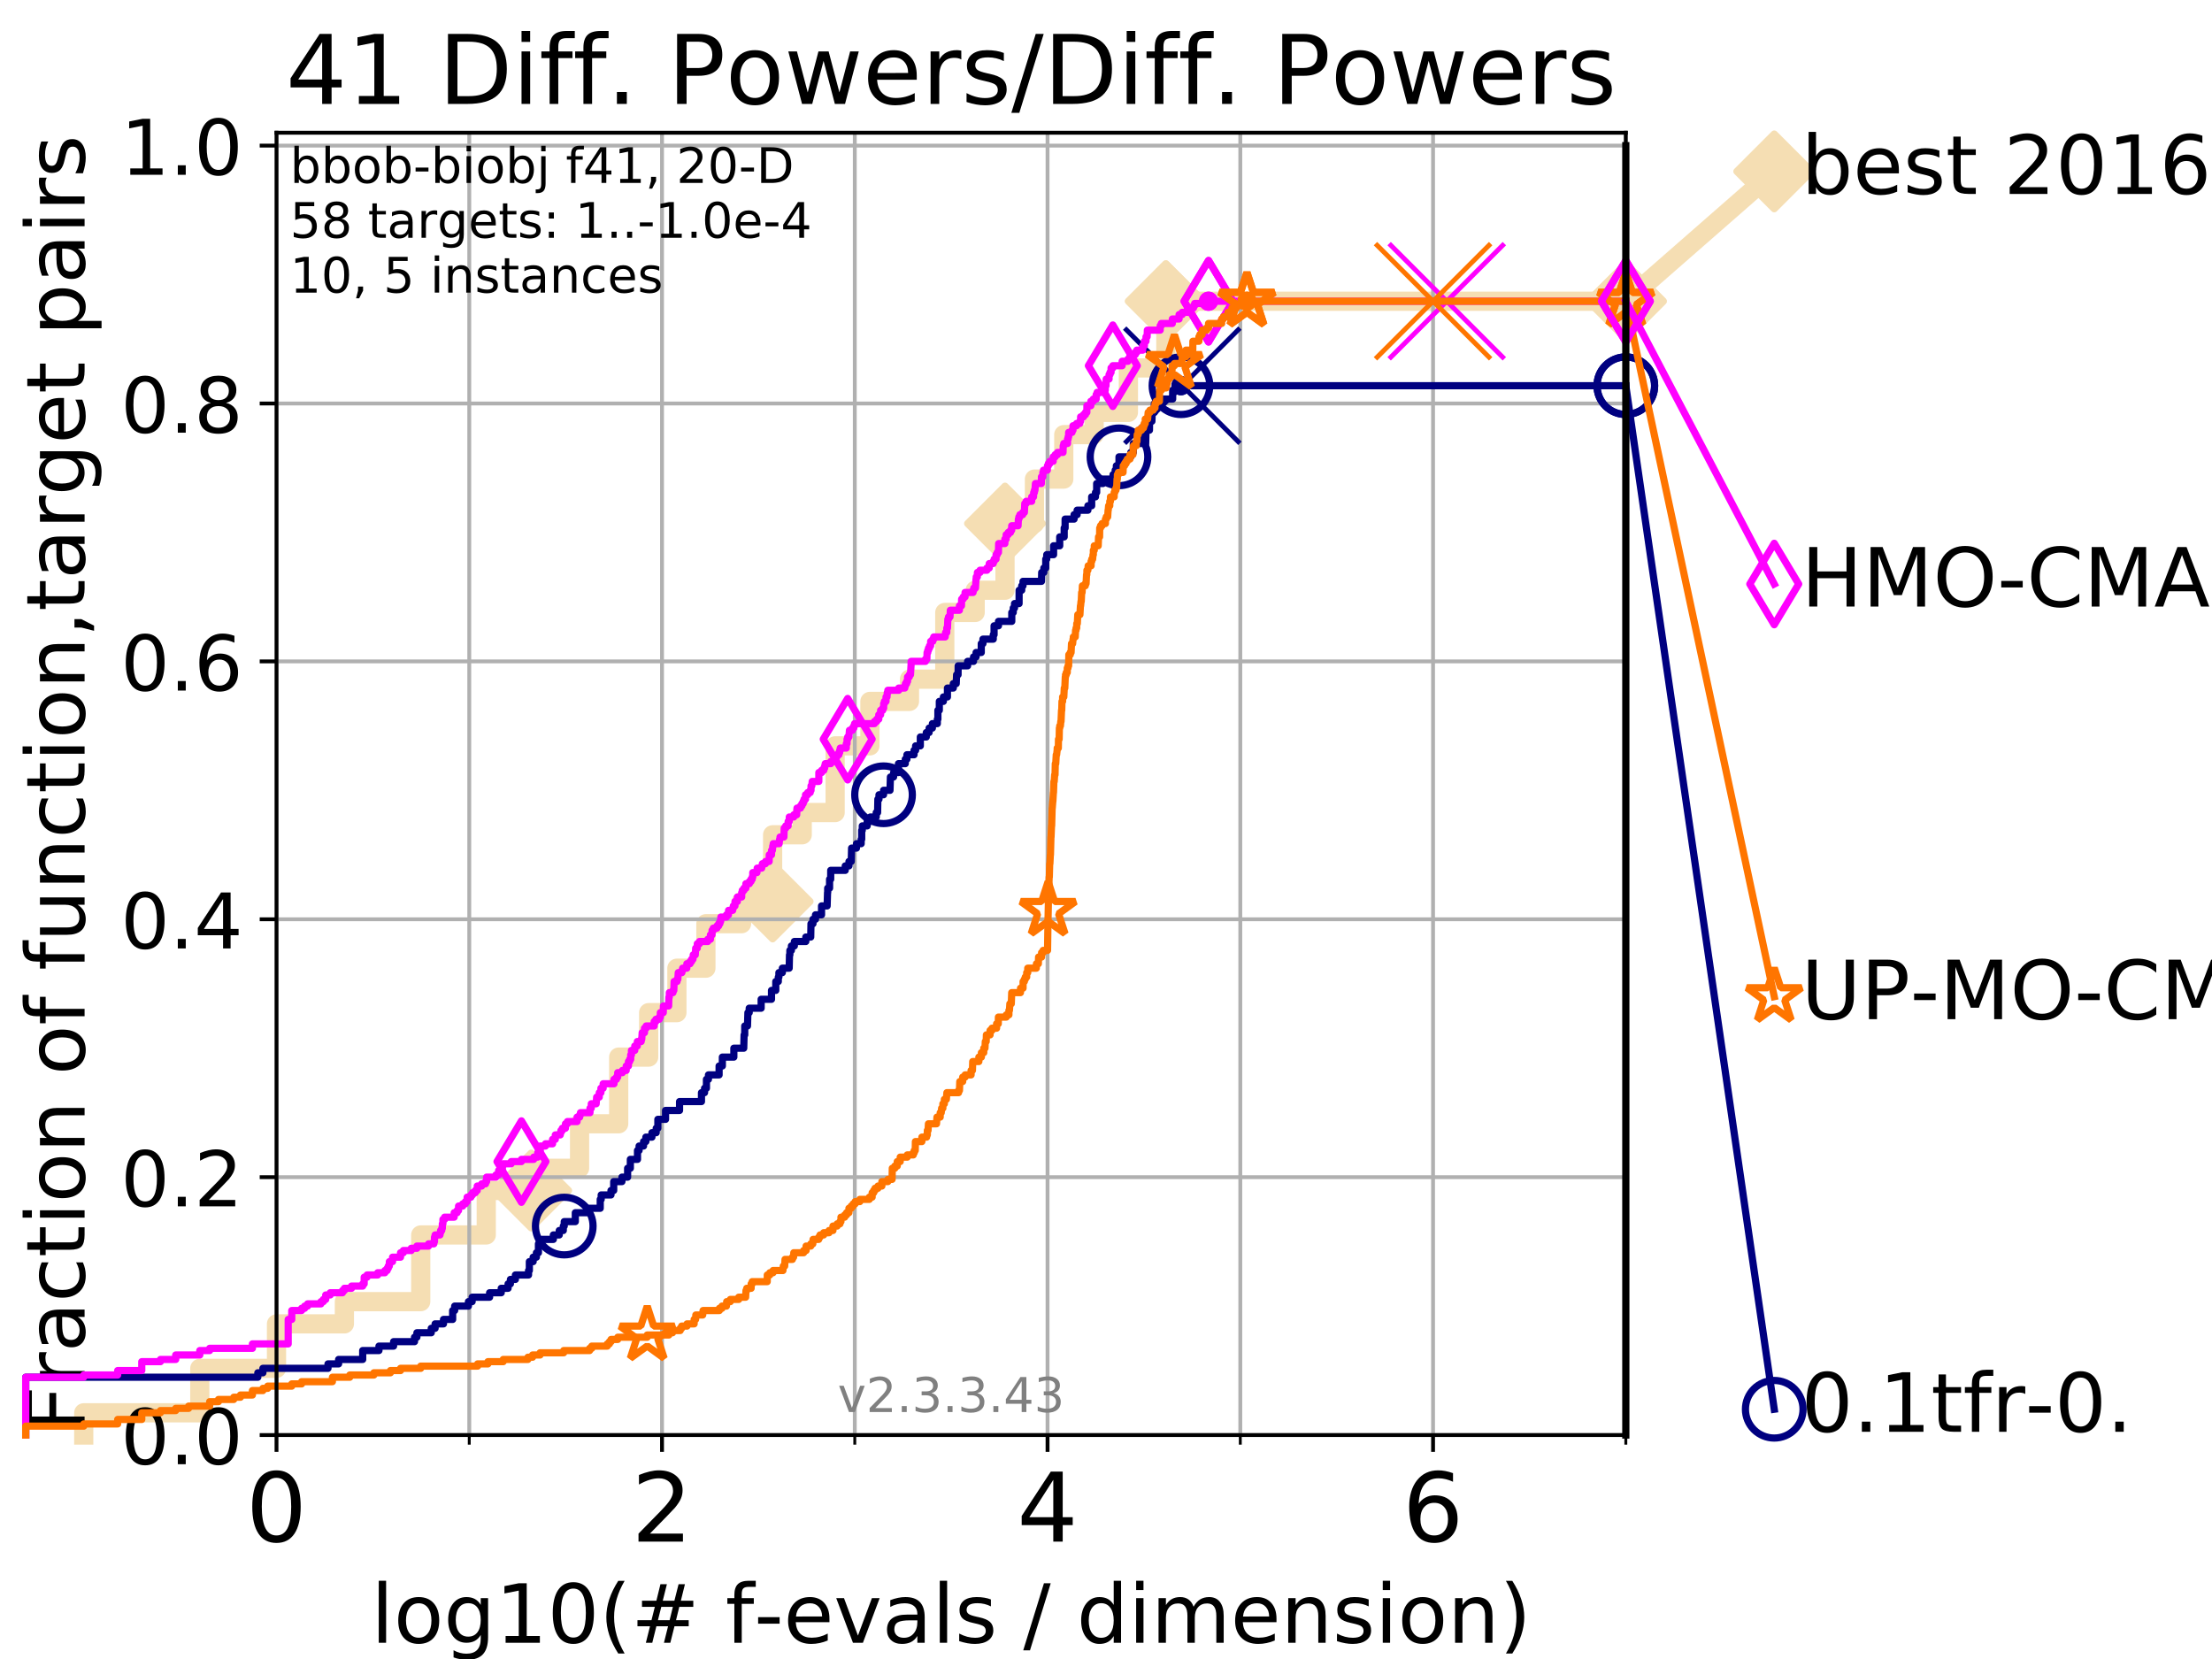 <?xml version="1.0" encoding="utf-8" standalone="no"?>
<!DOCTYPE svg PUBLIC "-//W3C//DTD SVG 1.1//EN"
  "http://www.w3.org/Graphics/SVG/1.1/DTD/svg11.dtd">
<!-- Created with matplotlib (https://matplotlib.org/) -->
<svg height="345.6pt" version="1.1" viewBox="0 0 460.8 345.6" width="460.8pt" xmlns="http://www.w3.org/2000/svg" xmlns:xlink="http://www.w3.org/1999/xlink">
 <defs>
  <style type="text/css">
*{stroke-linecap:butt;stroke-linejoin:round;}
  </style>
 </defs>
 <g id="figure_1">
  <g id="patch_1">
   <path d="M 0 345.6 
L 460.8 345.6 
L 460.8 0 
L 0 0 
z
" style="fill:#ffffff;"/>
  </g>
  <g id="axes_1">
   <g id="patch_2">
    <path d="M 57.6 298.944 
L 338.688 298.944 
L 338.688 27.648 
L 57.6 27.648 
z
" style="fill:#ffffff;"/>
   </g>
   <g id="line2d_1">
    <path d="M 17.445 298.944 
L 17.445 294.313 
L 41.621 294.313 
L 41.621 285.05 
L 57.6 285.05 
L 57.6 275.788 
L 71.742 275.788 
L 71.742 271.157 
L 87.644 271.157 
L 87.644 257.263 
L 101.295 257.263 
L 101.295 248.001 
L 110.653 248.001 
L 110.653 243.37 
L 120.736 243.37 
L 120.736 234.107 
L 128.886 234.107 
L 128.886 220.214 
L 135.128 220.214 
L 135.128 210.951 
L 141.01 210.951 
L 141.01 201.689 
L 147.051 201.689 
L 147.051 192.426 
L 154.48 192.426 
L 154.48 187.795 
L 160.952 187.795 
L 160.952 173.901 
L 167.119 173.901 
L 167.119 169.27 
L 173.975 169.27 
L 173.975 155.377 
L 181.22 155.377 
L 181.22 146.114 
L 189.462 146.114 
L 189.462 141.483 
L 196.817 141.483 
L 196.817 127.589 
L 203.148 127.589 
L 203.148 122.958 
L 209.363 122.958 
L 209.363 109.065 
L 215.494 109.065 
L 215.494 99.802 
L 221.602 99.802 
L 221.602 90.54 
L 227.928 90.54 
L 227.928 85.909 
L 235.066 85.909 
L 235.066 76.646 
L 242.868 76.646 
L 242.868 62.753 
L 338.688 62.753 
" style="fill:none;stroke:#f5deb3;stroke-linecap:square;stroke-width:4;"/>
   </g>
   <g id="line2d_2">
    <defs>
     <path d="M 0 7.778 
L 7.778 0 
L 0 -7.778 
L -7.778 0 
z
" id="mbda75b958f" style="stroke:#f5deb3;stroke-linejoin:miter;stroke-width:1.5;"/>
    </defs>
    <g>
     <use style="fill:#f5deb3;stroke:#f5deb3;stroke-linejoin:miter;stroke-width:1.5;" x="110.653" xlink:href="#mbda75b958f" y="248.001"/>
     <use style="fill:#f5deb3;stroke:#f5deb3;stroke-linejoin:miter;stroke-width:1.5;" x="160.952" xlink:href="#mbda75b958f" y="187.795"/>
     <use style="fill:#f5deb3;stroke:#f5deb3;stroke-linejoin:miter;stroke-width:1.5;" x="209.363" xlink:href="#mbda75b958f" y="109.065"/>
     <use style="fill:#f5deb3;stroke:#f5deb3;stroke-linejoin:miter;stroke-width:1.5;" x="242.868" xlink:href="#mbda75b958f" y="62.753"/>
     <use style="fill:#f5deb3;stroke:#f5deb3;stroke-linejoin:miter;stroke-width:1.5;" x="242.868" xlink:href="#mbda75b958f" y="62.753"/>
     <use style="fill:#f5deb3;stroke:#f5deb3;stroke-linejoin:miter;stroke-width:1.5;" x="338.688" xlink:href="#mbda75b958f" y="62.753"/>
    </g>
   </g>
   <g id="line2d_3">
    <path style="fill:none;stroke:#f5deb3;stroke-linecap:square;stroke-width:4;"/>
    <g/>
   </g>
   <g id="line2d_4">
    <path d="M 338.688 62.753 
L 369.608 35.706 
" style="fill:none;stroke:#f5deb3;stroke-linecap:square;stroke-width:4;"/>
    <g>
     <use style="fill:#f5deb3;stroke:#f5deb3;stroke-linejoin:miter;stroke-width:1.5;" x="338.688" xlink:href="#mbda75b958f" y="62.753"/>
     <use style="fill:#f5deb3;stroke:#f5deb3;stroke-linejoin:miter;stroke-width:1.5;" x="369.608" xlink:href="#mbda75b958f" y="35.706"/>
    </g>
   </g>
   <g id="matplotlib.axis_1">
    <g id="xtick_1">
     <g id="line2d_5">
      <path clip-path="url(#p6b2e8a506b)" d="M 57.6 298.944 
L 57.6 27.648 
" style="fill:none;stroke:#b0b0b0;stroke-linecap:square;stroke-width:0.8;"/>
     </g>
     <g id="line2d_6">
      <defs>
       <path d="M 0 0 
L 0 3.5 
" id="m24606761aa" style="stroke:#000000;stroke-width:0.8;"/>
      </defs>
      <g>
       <use style="stroke:#000000;stroke-width:0.8;" x="57.6" xlink:href="#m24606761aa" y="298.944"/>
      </g>
     </g>
     <g id="text_1">
      <!-- 0 -->
      <defs>
       <path d="M 31.781 66.406 
Q 24.172 66.406 20.328 58.906 
Q 16.5 51.422 16.5 36.375 
Q 16.5 21.391 20.328 13.891 
Q 24.172 6.391 31.781 6.391 
Q 39.453 6.391 43.281 13.891 
Q 47.125 21.391 47.125 36.375 
Q 47.125 51.422 43.281 58.906 
Q 39.453 66.406 31.781 66.406 
z
M 31.781 74.219 
Q 44.047 74.219 50.516 64.516 
Q 56.984 54.828 56.984 36.375 
Q 56.984 17.969 50.516 8.266 
Q 44.047 -1.422 31.781 -1.422 
Q 19.531 -1.422 13.062 8.266 
Q 6.594 17.969 6.594 36.375 
Q 6.594 54.828 13.062 64.516 
Q 19.531 74.219 31.781 74.219 
z
" id="DejaVuSans-48"/>
      </defs>
      <g transform="translate(51.237 321.141)scale(0.2 -0.2)">
       <use xlink:href="#DejaVuSans-48"/>
      </g>
     </g>
    </g>
    <g id="xtick_2">
     <g id="line2d_7">
      <path clip-path="url(#p6b2e8a506b)" d="M 137.911 298.944 
L 137.911 27.648 
" style="fill:none;stroke:#b0b0b0;stroke-linecap:square;stroke-width:0.8;"/>
     </g>
     <g id="line2d_8">
      <g>
       <use style="stroke:#000000;stroke-width:0.8;" x="137.911" xlink:href="#m24606761aa" y="298.944"/>
      </g>
     </g>
     <g id="text_2">
      <!-- 2 -->
      <defs>
       <path d="M 19.188 8.297 
L 53.609 8.297 
L 53.609 0 
L 7.328 0 
L 7.328 8.297 
Q 12.938 14.109 22.625 23.891 
Q 32.328 33.688 34.812 36.531 
Q 39.547 41.844 41.422 45.531 
Q 43.312 49.219 43.312 52.781 
Q 43.312 58.594 39.234 62.25 
Q 35.156 65.922 28.609 65.922 
Q 23.969 65.922 18.812 64.312 
Q 13.672 62.703 7.812 59.422 
L 7.812 69.391 
Q 13.766 71.781 18.938 73 
Q 24.125 74.219 28.422 74.219 
Q 39.75 74.219 46.484 68.547 
Q 53.219 62.891 53.219 53.422 
Q 53.219 48.922 51.531 44.891 
Q 49.859 40.875 45.406 35.406 
Q 44.188 33.984 37.641 27.219 
Q 31.109 20.453 19.188 8.297 
z
" id="DejaVuSans-50"/>
      </defs>
      <g transform="translate(131.548 321.141)scale(0.2 -0.2)">
       <use xlink:href="#DejaVuSans-50"/>
      </g>
     </g>
    </g>
    <g id="xtick_3">
     <g id="line2d_9">
      <path clip-path="url(#p6b2e8a506b)" d="M 218.222 298.944 
L 218.222 27.648 
" style="fill:none;stroke:#b0b0b0;stroke-linecap:square;stroke-width:0.8;"/>
     </g>
     <g id="line2d_10">
      <g>
       <use style="stroke:#000000;stroke-width:0.8;" x="218.222" xlink:href="#m24606761aa" y="298.944"/>
      </g>
     </g>
     <g id="text_3">
      <!-- 4 -->
      <defs>
       <path d="M 37.797 64.312 
L 12.891 25.391 
L 37.797 25.391 
z
M 35.203 72.906 
L 47.609 72.906 
L 47.609 25.391 
L 58.016 25.391 
L 58.016 17.188 
L 47.609 17.188 
L 47.609 0 
L 37.797 0 
L 37.797 17.188 
L 4.891 17.188 
L 4.891 26.703 
z
" id="DejaVuSans-52"/>
      </defs>
      <g transform="translate(211.859 321.141)scale(0.2 -0.2)">
       <use xlink:href="#DejaVuSans-52"/>
      </g>
     </g>
    </g>
    <g id="xtick_4">
     <g id="line2d_11">
      <path clip-path="url(#p6b2e8a506b)" d="M 298.533 298.944 
L 298.533 27.648 
" style="fill:none;stroke:#b0b0b0;stroke-linecap:square;stroke-width:0.8;"/>
     </g>
     <g id="line2d_12">
      <g>
       <use style="stroke:#000000;stroke-width:0.8;" x="298.533" xlink:href="#m24606761aa" y="298.944"/>
      </g>
     </g>
     <g id="text_4">
      <!-- 6 -->
      <defs>
       <path d="M 33.016 40.375 
Q 26.375 40.375 22.484 35.828 
Q 18.609 31.297 18.609 23.391 
Q 18.609 15.531 22.484 10.953 
Q 26.375 6.391 33.016 6.391 
Q 39.656 6.391 43.531 10.953 
Q 47.406 15.531 47.406 23.391 
Q 47.406 31.297 43.531 35.828 
Q 39.656 40.375 33.016 40.375 
z
M 52.594 71.297 
L 52.594 62.312 
Q 48.875 64.062 45.094 64.984 
Q 41.312 65.922 37.594 65.922 
Q 27.828 65.922 22.672 59.328 
Q 17.531 52.734 16.797 39.406 
Q 19.672 43.656 24.016 45.922 
Q 28.375 48.188 33.594 48.188 
Q 44.578 48.188 50.953 41.516 
Q 57.328 34.859 57.328 23.391 
Q 57.328 12.156 50.688 5.359 
Q 44.047 -1.422 33.016 -1.422 
Q 20.359 -1.422 13.672 8.266 
Q 6.984 17.969 6.984 36.375 
Q 6.984 53.656 15.188 63.938 
Q 23.391 74.219 37.203 74.219 
Q 40.922 74.219 44.703 73.484 
Q 48.484 72.75 52.594 71.297 
z
" id="DejaVuSans-54"/>
      </defs>
      <g transform="translate(292.17 321.141)scale(0.2 -0.2)">
       <use xlink:href="#DejaVuSans-54"/>
      </g>
     </g>
    </g>
    <g id="xtick_5">
     <g id="line2d_13">
      <path clip-path="url(#p6b2e8a506b)" d="M 97.755 298.944 
L 97.755 27.648 
" style="fill:none;stroke:#b0b0b0;stroke-linecap:square;stroke-width:0.8;"/>
     </g>
     <g id="line2d_14">
      <defs>
       <path d="M 0 0 
L 0 2 
" id="m668c052af5" style="stroke:#000000;stroke-width:0.6;"/>
      </defs>
      <g>
       <use style="stroke:#000000;stroke-width:0.6;" x="97.755" xlink:href="#m668c052af5" y="298.944"/>
      </g>
     </g>
    </g>
    <g id="xtick_6">
     <g id="line2d_15">
      <path clip-path="url(#p6b2e8a506b)" d="M 178.066 298.944 
L 178.066 27.648 
" style="fill:none;stroke:#b0b0b0;stroke-linecap:square;stroke-width:0.8;"/>
     </g>
     <g id="line2d_16">
      <g>
       <use style="stroke:#000000;stroke-width:0.6;" x="178.066" xlink:href="#m668c052af5" y="298.944"/>
      </g>
     </g>
    </g>
    <g id="xtick_7">
     <g id="line2d_17">
      <path clip-path="url(#p6b2e8a506b)" d="M 258.377 298.944 
L 258.377 27.648 
" style="fill:none;stroke:#b0b0b0;stroke-linecap:square;stroke-width:0.8;"/>
     </g>
     <g id="line2d_18">
      <g>
       <use style="stroke:#000000;stroke-width:0.6;" x="258.377" xlink:href="#m668c052af5" y="298.944"/>
      </g>
     </g>
    </g>
    <g id="xtick_8">
     <g id="line2d_19">
      <path clip-path="url(#p6b2e8a506b)" d="M 338.688 298.944 
L 338.688 27.648 
" style="fill:none;stroke:#b0b0b0;stroke-linecap:square;stroke-width:0.8;"/>
     </g>
     <g id="line2d_20">
      <g>
       <use style="stroke:#000000;stroke-width:0.6;" x="338.688" xlink:href="#m668c052af5" y="298.944"/>
      </g>
     </g>
    </g>
    <g id="text_5">
     <!-- log10(# f-evals / dimension) -->
     <defs>
      <path d="M 9.422 75.984 
L 18.406 75.984 
L 18.406 0 
L 9.422 0 
z
" id="DejaVuSans-108"/>
      <path d="M 30.609 48.391 
Q 23.391 48.391 19.188 42.75 
Q 14.984 37.109 14.984 27.297 
Q 14.984 17.484 19.156 11.844 
Q 23.344 6.203 30.609 6.203 
Q 37.797 6.203 41.984 11.859 
Q 46.188 17.531 46.188 27.297 
Q 46.188 37.016 41.984 42.703 
Q 37.797 48.391 30.609 48.391 
z
M 30.609 56 
Q 42.328 56 49.016 48.375 
Q 55.719 40.766 55.719 27.297 
Q 55.719 13.875 49.016 6.219 
Q 42.328 -1.422 30.609 -1.422 
Q 18.844 -1.422 12.172 6.219 
Q 5.516 13.875 5.516 27.297 
Q 5.516 40.766 12.172 48.375 
Q 18.844 56 30.609 56 
z
" id="DejaVuSans-111"/>
      <path d="M 45.406 27.984 
Q 45.406 37.75 41.375 43.109 
Q 37.359 48.484 30.078 48.484 
Q 22.859 48.484 18.828 43.109 
Q 14.797 37.75 14.797 27.984 
Q 14.797 18.266 18.828 12.891 
Q 22.859 7.516 30.078 7.516 
Q 37.359 7.516 41.375 12.891 
Q 45.406 18.266 45.406 27.984 
z
M 54.391 6.781 
Q 54.391 -7.172 48.188 -13.984 
Q 42 -20.797 29.203 -20.797 
Q 24.469 -20.797 20.266 -20.094 
Q 16.062 -19.391 12.109 -17.922 
L 12.109 -9.188 
Q 16.062 -11.328 19.922 -12.344 
Q 23.781 -13.375 27.781 -13.375 
Q 36.625 -13.375 41.016 -8.766 
Q 45.406 -4.156 45.406 5.172 
L 45.406 9.625 
Q 42.625 4.781 38.281 2.391 
Q 33.938 0 27.875 0 
Q 17.828 0 11.672 7.656 
Q 5.516 15.328 5.516 27.984 
Q 5.516 40.672 11.672 48.328 
Q 17.828 56 27.875 56 
Q 33.938 56 38.281 53.609 
Q 42.625 51.219 45.406 46.391 
L 45.406 54.688 
L 54.391 54.688 
z
" id="DejaVuSans-103"/>
      <path d="M 12.406 8.297 
L 28.516 8.297 
L 28.516 63.922 
L 10.984 60.406 
L 10.984 69.391 
L 28.422 72.906 
L 38.281 72.906 
L 38.281 8.297 
L 54.391 8.297 
L 54.391 0 
L 12.406 0 
z
" id="DejaVuSans-49"/>
      <path d="M 31 75.875 
Q 24.469 64.656 21.281 53.656 
Q 18.109 42.672 18.109 31.391 
Q 18.109 20.125 21.312 9.062 
Q 24.516 -2 31 -13.188 
L 23.188 -13.188 
Q 15.875 -1.703 12.234 9.375 
Q 8.594 20.453 8.594 31.391 
Q 8.594 42.281 12.203 53.312 
Q 15.828 64.359 23.188 75.875 
z
" id="DejaVuSans-40"/>
      <path d="M 51.125 44 
L 36.922 44 
L 32.812 27.688 
L 47.125 27.688 
z
M 43.797 71.781 
L 38.719 51.516 
L 52.984 51.516 
L 58.109 71.781 
L 65.922 71.781 
L 60.891 51.516 
L 76.125 51.516 
L 76.125 44 
L 58.984 44 
L 54.984 27.688 
L 70.516 27.688 
L 70.516 20.219 
L 53.078 20.219 
L 48 0 
L 40.188 0 
L 45.219 20.219 
L 30.906 20.219 
L 25.875 0 
L 18.016 0 
L 23.094 20.219 
L 7.719 20.219 
L 7.719 27.688 
L 24.906 27.688 
L 29 44 
L 13.281 44 
L 13.281 51.516 
L 30.906 51.516 
L 35.891 71.781 
z
" id="DejaVuSans-35"/>
      <path id="DejaVuSans-32"/>
      <path d="M 37.109 75.984 
L 37.109 68.5 
L 28.516 68.5 
Q 23.688 68.5 21.797 66.547 
Q 19.922 64.594 19.922 59.516 
L 19.922 54.688 
L 34.719 54.688 
L 34.719 47.703 
L 19.922 47.703 
L 19.922 0 
L 10.891 0 
L 10.891 47.703 
L 2.297 47.703 
L 2.297 54.688 
L 10.891 54.688 
L 10.891 58.5 
Q 10.891 67.625 15.141 71.797 
Q 19.391 75.984 28.609 75.984 
z
" id="DejaVuSans-102"/>
      <path d="M 4.891 31.391 
L 31.203 31.391 
L 31.203 23.391 
L 4.891 23.391 
z
" id="DejaVuSans-45"/>
      <path d="M 56.203 29.594 
L 56.203 25.203 
L 14.891 25.203 
Q 15.484 15.922 20.484 11.062 
Q 25.484 6.203 34.422 6.203 
Q 39.594 6.203 44.453 7.469 
Q 49.312 8.734 54.109 11.281 
L 54.109 2.781 
Q 49.266 0.734 44.188 -0.344 
Q 39.109 -1.422 33.891 -1.422 
Q 20.797 -1.422 13.156 6.188 
Q 5.516 13.812 5.516 26.812 
Q 5.516 40.234 12.766 48.109 
Q 20.016 56 32.328 56 
Q 43.359 56 49.781 48.891 
Q 56.203 41.797 56.203 29.594 
z
M 47.219 32.234 
Q 47.125 39.594 43.094 43.984 
Q 39.062 48.391 32.422 48.391 
Q 24.906 48.391 20.391 44.141 
Q 15.875 39.891 15.188 32.172 
z
" id="DejaVuSans-101"/>
      <path d="M 2.984 54.688 
L 12.5 54.688 
L 29.594 8.797 
L 46.688 54.688 
L 56.203 54.688 
L 35.688 0 
L 23.484 0 
z
" id="DejaVuSans-118"/>
      <path d="M 34.281 27.484 
Q 23.391 27.484 19.188 25 
Q 14.984 22.516 14.984 16.5 
Q 14.984 11.719 18.141 8.906 
Q 21.297 6.109 26.703 6.109 
Q 34.188 6.109 38.703 11.406 
Q 43.219 16.703 43.219 25.484 
L 43.219 27.484 
z
M 52.203 31.203 
L 52.203 0 
L 43.219 0 
L 43.219 8.297 
Q 40.141 3.328 35.547 0.953 
Q 30.953 -1.422 24.312 -1.422 
Q 15.922 -1.422 10.953 3.297 
Q 6 8.016 6 15.922 
Q 6 25.141 12.172 29.828 
Q 18.359 34.516 30.609 34.516 
L 43.219 34.516 
L 43.219 35.406 
Q 43.219 41.609 39.141 45 
Q 35.062 48.391 27.688 48.391 
Q 23 48.391 18.547 47.266 
Q 14.109 46.141 10.016 43.891 
L 10.016 52.203 
Q 14.938 54.109 19.578 55.047 
Q 24.219 56 28.609 56 
Q 40.484 56 46.344 49.844 
Q 52.203 43.703 52.203 31.203 
z
" id="DejaVuSans-97"/>
      <path d="M 44.281 53.078 
L 44.281 44.578 
Q 40.484 46.531 36.375 47.5 
Q 32.281 48.484 27.875 48.484 
Q 21.188 48.484 17.844 46.438 
Q 14.5 44.391 14.5 40.281 
Q 14.5 37.156 16.891 35.375 
Q 19.281 33.594 26.516 31.984 
L 29.594 31.297 
Q 39.156 29.25 43.188 25.516 
Q 47.219 21.781 47.219 15.094 
Q 47.219 7.469 41.188 3.016 
Q 35.156 -1.422 24.609 -1.422 
Q 20.219 -1.422 15.453 -0.562 
Q 10.688 0.297 5.422 2 
L 5.422 11.281 
Q 10.406 8.688 15.234 7.391 
Q 20.062 6.109 24.812 6.109 
Q 31.156 6.109 34.562 8.281 
Q 37.984 10.453 37.984 14.406 
Q 37.984 18.062 35.516 20.016 
Q 33.062 21.969 24.703 23.781 
L 21.578 24.516 
Q 13.234 26.266 9.516 29.906 
Q 5.812 33.547 5.812 39.891 
Q 5.812 47.609 11.281 51.797 
Q 16.75 56 26.812 56 
Q 31.781 56 36.172 55.266 
Q 40.578 54.547 44.281 53.078 
z
" id="DejaVuSans-115"/>
      <path d="M 25.391 72.906 
L 33.688 72.906 
L 8.297 -9.281 
L 0 -9.281 
z
" id="DejaVuSans-47"/>
      <path d="M 45.406 46.391 
L 45.406 75.984 
L 54.391 75.984 
L 54.391 0 
L 45.406 0 
L 45.406 8.203 
Q 42.578 3.328 38.25 0.953 
Q 33.938 -1.422 27.875 -1.422 
Q 17.969 -1.422 11.734 6.484 
Q 5.516 14.406 5.516 27.297 
Q 5.516 40.188 11.734 48.094 
Q 17.969 56 27.875 56 
Q 33.938 56 38.25 53.625 
Q 42.578 51.266 45.406 46.391 
z
M 14.797 27.297 
Q 14.797 17.391 18.875 11.75 
Q 22.953 6.109 30.078 6.109 
Q 37.203 6.109 41.297 11.75 
Q 45.406 17.391 45.406 27.297 
Q 45.406 37.203 41.297 42.844 
Q 37.203 48.484 30.078 48.484 
Q 22.953 48.484 18.875 42.844 
Q 14.797 37.203 14.797 27.297 
z
" id="DejaVuSans-100"/>
      <path d="M 9.422 54.688 
L 18.406 54.688 
L 18.406 0 
L 9.422 0 
z
M 9.422 75.984 
L 18.406 75.984 
L 18.406 64.594 
L 9.422 64.594 
z
" id="DejaVuSans-105"/>
      <path d="M 52 44.188 
Q 55.375 50.25 60.062 53.125 
Q 64.75 56 71.094 56 
Q 79.641 56 84.281 50.016 
Q 88.922 44.047 88.922 33.016 
L 88.922 0 
L 79.891 0 
L 79.891 32.719 
Q 79.891 40.578 77.094 44.375 
Q 74.312 48.188 68.609 48.188 
Q 61.625 48.188 57.562 43.547 
Q 53.516 38.922 53.516 30.906 
L 53.516 0 
L 44.484 0 
L 44.484 32.719 
Q 44.484 40.625 41.703 44.406 
Q 38.922 48.188 33.109 48.188 
Q 26.219 48.188 22.156 43.531 
Q 18.109 38.875 18.109 30.906 
L 18.109 0 
L 9.078 0 
L 9.078 54.688 
L 18.109 54.688 
L 18.109 46.188 
Q 21.188 51.219 25.484 53.609 
Q 29.781 56 35.688 56 
Q 41.656 56 45.828 52.969 
Q 50 49.953 52 44.188 
z
" id="DejaVuSans-109"/>
      <path d="M 54.891 33.016 
L 54.891 0 
L 45.906 0 
L 45.906 32.719 
Q 45.906 40.484 42.875 44.328 
Q 39.844 48.188 33.797 48.188 
Q 26.516 48.188 22.312 43.547 
Q 18.109 38.922 18.109 30.906 
L 18.109 0 
L 9.078 0 
L 9.078 54.688 
L 18.109 54.688 
L 18.109 46.188 
Q 21.344 51.125 25.703 53.562 
Q 30.078 56 35.797 56 
Q 45.219 56 50.047 50.172 
Q 54.891 44.344 54.891 33.016 
z
" id="DejaVuSans-110"/>
      <path d="M 8.016 75.875 
L 15.828 75.875 
Q 23.141 64.359 26.781 53.312 
Q 30.422 42.281 30.422 31.391 
Q 30.422 20.453 26.781 9.375 
Q 23.141 -1.703 15.828 -13.188 
L 8.016 -13.188 
Q 14.5 -2 17.703 9.062 
Q 20.906 20.125 20.906 31.391 
Q 20.906 42.672 17.703 53.656 
Q 14.5 64.656 8.016 75.875 
z
" id="DejaVuSans-41"/>
     </defs>
     <g transform="translate(77.303 342.218)scale(0.17 -0.17)">
      <use xlink:href="#DejaVuSans-108"/>
      <use x="27.783" xlink:href="#DejaVuSans-111"/>
      <use x="88.965" xlink:href="#DejaVuSans-103"/>
      <use x="152.441" xlink:href="#DejaVuSans-49"/>
      <use x="216.064" xlink:href="#DejaVuSans-48"/>
      <use x="279.688" xlink:href="#DejaVuSans-40"/>
      <use x="318.701" xlink:href="#DejaVuSans-35"/>
      <use x="402.49" xlink:href="#DejaVuSans-32"/>
      <use x="434.277" xlink:href="#DejaVuSans-102"/>
      <use x="469.404" xlink:href="#DejaVuSans-45"/>
      <use x="505.488" xlink:href="#DejaVuSans-101"/>
      <use x="567.012" xlink:href="#DejaVuSans-118"/>
      <use x="626.191" xlink:href="#DejaVuSans-97"/>
      <use x="687.471" xlink:href="#DejaVuSans-108"/>
      <use x="715.254" xlink:href="#DejaVuSans-115"/>
      <use x="767.354" xlink:href="#DejaVuSans-32"/>
      <use x="799.141" xlink:href="#DejaVuSans-47"/>
      <use x="832.832" xlink:href="#DejaVuSans-32"/>
      <use x="864.619" xlink:href="#DejaVuSans-100"/>
      <use x="928.096" xlink:href="#DejaVuSans-105"/>
      <use x="955.879" xlink:href="#DejaVuSans-109"/>
      <use x="1053.291" xlink:href="#DejaVuSans-101"/>
      <use x="1114.814" xlink:href="#DejaVuSans-110"/>
      <use x="1178.193" xlink:href="#DejaVuSans-115"/>
      <use x="1230.293" xlink:href="#DejaVuSans-105"/>
      <use x="1258.076" xlink:href="#DejaVuSans-111"/>
      <use x="1319.258" xlink:href="#DejaVuSans-110"/>
      <use x="1382.637" xlink:href="#DejaVuSans-41"/>
     </g>
    </g>
   </g>
   <g id="matplotlib.axis_2">
    <g id="ytick_1">
     <g id="line2d_21">
      <path clip-path="url(#p6b2e8a506b)" d="M 57.6 298.944 
L 338.688 298.944 
" style="fill:none;stroke:#b0b0b0;stroke-linecap:square;stroke-width:0.8;"/>
     </g>
     <g id="line2d_22">
      <defs>
       <path d="M 0 0 
L -3.5 0 
" id="m249a72ea5e" style="stroke:#000000;stroke-width:0.8;"/>
      </defs>
      <g>
       <use style="stroke:#000000;stroke-width:0.8;" x="57.6" xlink:href="#m249a72ea5e" y="298.944"/>
      </g>
     </g>
     <g id="text_6">
      <!-- 0.0 -->
      <defs>
       <path d="M 10.688 12.406 
L 21 12.406 
L 21 0 
L 10.688 0 
z
" id="DejaVuSans-46"/>
      </defs>
      <g transform="translate(25.155 305.023)scale(0.16 -0.16)">
       <use xlink:href="#DejaVuSans-48"/>
       <use x="63.623" xlink:href="#DejaVuSans-46"/>
       <use x="95.41" xlink:href="#DejaVuSans-48"/>
      </g>
     </g>
    </g>
    <g id="ytick_2">
     <g id="line2d_23">
      <path clip-path="url(#p6b2e8a506b)" d="M 57.6 245.222 
L 338.688 245.222 
" style="fill:none;stroke:#b0b0b0;stroke-linecap:square;stroke-width:0.8;"/>
     </g>
     <g id="line2d_24">
      <g>
       <use style="stroke:#000000;stroke-width:0.8;" x="57.6" xlink:href="#m249a72ea5e" y="245.222"/>
      </g>
     </g>
     <g id="text_7">
      <!-- 0.2 -->
      <g transform="translate(25.155 251.301)scale(0.16 -0.16)">
       <use xlink:href="#DejaVuSans-48"/>
       <use x="63.623" xlink:href="#DejaVuSans-46"/>
       <use x="95.41" xlink:href="#DejaVuSans-50"/>
      </g>
     </g>
    </g>
    <g id="ytick_3">
     <g id="line2d_25">
      <path clip-path="url(#p6b2e8a506b)" d="M 57.6 191.5 
L 338.688 191.5 
" style="fill:none;stroke:#b0b0b0;stroke-linecap:square;stroke-width:0.8;"/>
     </g>
     <g id="line2d_26">
      <g>
       <use style="stroke:#000000;stroke-width:0.8;" x="57.6" xlink:href="#m249a72ea5e" y="191.5"/>
      </g>
     </g>
     <g id="text_8">
      <!-- 0.4 -->
      <g transform="translate(25.155 197.579)scale(0.16 -0.16)">
       <use xlink:href="#DejaVuSans-48"/>
       <use x="63.623" xlink:href="#DejaVuSans-46"/>
       <use x="95.41" xlink:href="#DejaVuSans-52"/>
      </g>
     </g>
    </g>
    <g id="ytick_4">
     <g id="line2d_27">
      <path clip-path="url(#p6b2e8a506b)" d="M 57.6 137.778 
L 338.688 137.778 
" style="fill:none;stroke:#b0b0b0;stroke-linecap:square;stroke-width:0.8;"/>
     </g>
     <g id="line2d_28">
      <g>
       <use style="stroke:#000000;stroke-width:0.8;" x="57.6" xlink:href="#m249a72ea5e" y="137.778"/>
      </g>
     </g>
     <g id="text_9">
      <!-- 0.6 -->
      <g transform="translate(25.155 143.857)scale(0.16 -0.16)">
       <use xlink:href="#DejaVuSans-48"/>
       <use x="63.623" xlink:href="#DejaVuSans-46"/>
       <use x="95.41" xlink:href="#DejaVuSans-54"/>
      </g>
     </g>
    </g>
    <g id="ytick_5">
     <g id="line2d_29">
      <path clip-path="url(#p6b2e8a506b)" d="M 57.6 84.056 
L 338.688 84.056 
" style="fill:none;stroke:#b0b0b0;stroke-linecap:square;stroke-width:0.8;"/>
     </g>
     <g id="line2d_30">
      <g>
       <use style="stroke:#000000;stroke-width:0.8;" x="57.6" xlink:href="#m249a72ea5e" y="84.056"/>
      </g>
     </g>
     <g id="text_10">
      <!-- 0.8 -->
      <defs>
       <path d="M 31.781 34.625 
Q 24.75 34.625 20.719 30.859 
Q 16.703 27.094 16.703 20.516 
Q 16.703 13.922 20.719 10.156 
Q 24.75 6.391 31.781 6.391 
Q 38.812 6.391 42.859 10.172 
Q 46.922 13.969 46.922 20.516 
Q 46.922 27.094 42.891 30.859 
Q 38.875 34.625 31.781 34.625 
z
M 21.922 38.812 
Q 15.578 40.375 12.031 44.719 
Q 8.5 49.078 8.5 55.328 
Q 8.5 64.062 14.719 69.141 
Q 20.953 74.219 31.781 74.219 
Q 42.672 74.219 48.875 69.141 
Q 55.078 64.062 55.078 55.328 
Q 55.078 49.078 51.531 44.719 
Q 48 40.375 41.703 38.812 
Q 48.828 37.156 52.797 32.312 
Q 56.781 27.484 56.781 20.516 
Q 56.781 9.906 50.312 4.234 
Q 43.844 -1.422 31.781 -1.422 
Q 19.734 -1.422 13.25 4.234 
Q 6.781 9.906 6.781 20.516 
Q 6.781 27.484 10.781 32.312 
Q 14.797 37.156 21.922 38.812 
z
M 18.312 54.391 
Q 18.312 48.734 21.844 45.562 
Q 25.391 42.391 31.781 42.391 
Q 38.141 42.391 41.719 45.562 
Q 45.312 48.734 45.312 54.391 
Q 45.312 60.062 41.719 63.234 
Q 38.141 66.406 31.781 66.406 
Q 25.391 66.406 21.844 63.234 
Q 18.312 60.062 18.312 54.391 
z
" id="DejaVuSans-56"/>
      </defs>
      <g transform="translate(25.155 90.135)scale(0.16 -0.16)">
       <use xlink:href="#DejaVuSans-48"/>
       <use x="63.623" xlink:href="#DejaVuSans-46"/>
       <use x="95.41" xlink:href="#DejaVuSans-56"/>
      </g>
     </g>
    </g>
    <g id="ytick_6">
     <g id="line2d_31">
      <path clip-path="url(#p6b2e8a506b)" d="M 57.6 30.334 
L 338.688 30.334 
" style="fill:none;stroke:#b0b0b0;stroke-linecap:square;stroke-width:0.8;"/>
     </g>
     <g id="line2d_32">
      <g>
       <use style="stroke:#000000;stroke-width:0.8;" x="57.6" xlink:href="#m249a72ea5e" y="30.334"/>
      </g>
     </g>
     <g id="text_11">
      <!-- 1.0 -->
      <g transform="translate(25.155 36.413)scale(0.16 -0.16)">
       <use xlink:href="#DejaVuSans-49"/>
       <use x="63.623" xlink:href="#DejaVuSans-46"/>
       <use x="95.41" xlink:href="#DejaVuSans-48"/>
      </g>
     </g>
    </g>
    <g id="text_12">
     <!-- Fraction of function,target pairs -->
     <defs>
      <path d="M 9.812 72.906 
L 51.703 72.906 
L 51.703 64.594 
L 19.672 64.594 
L 19.672 43.109 
L 48.578 43.109 
L 48.578 34.812 
L 19.672 34.812 
L 19.672 0 
L 9.812 0 
z
" id="DejaVuSans-70"/>
      <path d="M 41.109 46.297 
Q 39.594 47.172 37.812 47.578 
Q 36.031 48 33.891 48 
Q 26.266 48 22.188 43.047 
Q 18.109 38.094 18.109 28.812 
L 18.109 0 
L 9.078 0 
L 9.078 54.688 
L 18.109 54.688 
L 18.109 46.188 
Q 20.953 51.172 25.484 53.578 
Q 30.031 56 36.531 56 
Q 37.453 56 38.578 55.875 
Q 39.703 55.766 41.062 55.516 
z
" id="DejaVuSans-114"/>
      <path d="M 48.781 52.594 
L 48.781 44.188 
Q 44.969 46.297 41.141 47.344 
Q 37.312 48.391 33.406 48.391 
Q 24.656 48.391 19.812 42.844 
Q 14.984 37.312 14.984 27.297 
Q 14.984 17.281 19.812 11.734 
Q 24.656 6.203 33.406 6.203 
Q 37.312 6.203 41.141 7.25 
Q 44.969 8.297 48.781 10.406 
L 48.781 2.094 
Q 45.016 0.344 40.984 -0.531 
Q 36.969 -1.422 32.422 -1.422 
Q 20.062 -1.422 12.781 6.344 
Q 5.516 14.109 5.516 27.297 
Q 5.516 40.672 12.859 48.328 
Q 20.219 56 33.016 56 
Q 37.156 56 41.109 55.141 
Q 45.062 54.297 48.781 52.594 
z
" id="DejaVuSans-99"/>
      <path d="M 18.312 70.219 
L 18.312 54.688 
L 36.812 54.688 
L 36.812 47.703 
L 18.312 47.703 
L 18.312 18.016 
Q 18.312 11.328 20.141 9.422 
Q 21.969 7.516 27.594 7.516 
L 36.812 7.516 
L 36.812 0 
L 27.594 0 
Q 17.188 0 13.234 3.875 
Q 9.281 7.766 9.281 18.016 
L 9.281 47.703 
L 2.688 47.703 
L 2.688 54.688 
L 9.281 54.688 
L 9.281 70.219 
z
" id="DejaVuSans-116"/>
      <path d="M 8.5 21.578 
L 8.5 54.688 
L 17.484 54.688 
L 17.484 21.922 
Q 17.484 14.156 20.5 10.266 
Q 23.531 6.391 29.594 6.391 
Q 36.859 6.391 41.078 11.031 
Q 45.312 15.672 45.312 23.688 
L 45.312 54.688 
L 54.297 54.688 
L 54.297 0 
L 45.312 0 
L 45.312 8.406 
Q 42.047 3.422 37.719 1 
Q 33.406 -1.422 27.688 -1.422 
Q 18.266 -1.422 13.375 4.438 
Q 8.5 10.297 8.5 21.578 
z
M 31.109 56 
z
" id="DejaVuSans-117"/>
      <path d="M 11.719 12.406 
L 22.016 12.406 
L 22.016 4 
L 14.016 -11.625 
L 7.719 -11.625 
L 11.719 4 
z
" id="DejaVuSans-44"/>
      <path d="M 18.109 8.203 
L 18.109 -20.797 
L 9.078 -20.797 
L 9.078 54.688 
L 18.109 54.688 
L 18.109 46.391 
Q 20.953 51.266 25.266 53.625 
Q 29.594 56 35.594 56 
Q 45.562 56 51.781 48.094 
Q 58.016 40.188 58.016 27.297 
Q 58.016 14.406 51.781 6.484 
Q 45.562 -1.422 35.594 -1.422 
Q 29.594 -1.422 25.266 0.953 
Q 20.953 3.328 18.109 8.203 
z
M 48.688 27.297 
Q 48.688 37.203 44.609 42.844 
Q 40.531 48.484 33.406 48.484 
Q 26.266 48.484 22.188 42.844 
Q 18.109 37.203 18.109 27.297 
Q 18.109 17.391 22.188 11.75 
Q 26.266 6.109 33.406 6.109 
Q 40.531 6.109 44.609 11.75 
Q 48.688 17.391 48.688 27.297 
z
" id="DejaVuSans-112"/>
     </defs>
     <g transform="translate(17.62 298.435)rotate(-90)scale(0.17 -0.17)">
      <use xlink:href="#DejaVuSans-70"/>
      <use x="57.41" xlink:href="#DejaVuSans-114"/>
      <use x="98.523" xlink:href="#DejaVuSans-97"/>
      <use x="159.803" xlink:href="#DejaVuSans-99"/>
      <use x="214.783" xlink:href="#DejaVuSans-116"/>
      <use x="253.992" xlink:href="#DejaVuSans-105"/>
      <use x="281.775" xlink:href="#DejaVuSans-111"/>
      <use x="342.957" xlink:href="#DejaVuSans-110"/>
      <use x="406.336" xlink:href="#DejaVuSans-32"/>
      <use x="438.123" xlink:href="#DejaVuSans-111"/>
      <use x="499.305" xlink:href="#DejaVuSans-102"/>
      <use x="534.51" xlink:href="#DejaVuSans-32"/>
      <use x="566.297" xlink:href="#DejaVuSans-102"/>
      <use x="601.502" xlink:href="#DejaVuSans-117"/>
      <use x="664.881" xlink:href="#DejaVuSans-110"/>
      <use x="728.26" xlink:href="#DejaVuSans-99"/>
      <use x="783.24" xlink:href="#DejaVuSans-116"/>
      <use x="822.449" xlink:href="#DejaVuSans-105"/>
      <use x="850.232" xlink:href="#DejaVuSans-111"/>
      <use x="911.414" xlink:href="#DejaVuSans-110"/>
      <use x="974.793" xlink:href="#DejaVuSans-44"/>
      <use x="1006.58" xlink:href="#DejaVuSans-116"/>
      <use x="1045.789" xlink:href="#DejaVuSans-97"/>
      <use x="1107.068" xlink:href="#DejaVuSans-114"/>
      <use x="1148.166" xlink:href="#DejaVuSans-103"/>
      <use x="1211.643" xlink:href="#DejaVuSans-101"/>
      <use x="1273.166" xlink:href="#DejaVuSans-116"/>
      <use x="1312.375" xlink:href="#DejaVuSans-32"/>
      <use x="1344.162" xlink:href="#DejaVuSans-112"/>
      <use x="1407.639" xlink:href="#DejaVuSans-97"/>
      <use x="1468.918" xlink:href="#DejaVuSans-105"/>
      <use x="1496.701" xlink:href="#DejaVuSans-114"/>
      <use x="1537.814" xlink:href="#DejaVuSans-115"/>
     </g>
    </g>
   </g>
   <g id="line2d_33">
    <defs>
     <path d="M 0 1.5 
C 0.398 1.5 0.779 1.342 1.061 1.061 
C 1.342 0.779 1.5 0.398 1.5 0 
C 1.5 -0.398 1.342 -0.779 1.061 -1.061 
C 0.779 -1.342 0.398 -1.5 0 -1.5 
C -0.398 -1.5 -0.779 -1.342 -1.061 -1.061 
C -1.342 -0.779 -1.5 -0.398 -1.5 0 
C -1.5 0.398 -1.342 0.779 -1.061 1.061 
C -0.779 1.342 -0.398 1.5 0 1.5 
z
" id="m60afcdc5fe" style="stroke:#f5deb3;"/>
    </defs>
    <g>
     <use style="fill:#f5deb3;stroke:#f5deb3;" x="242.868" xlink:href="#m60afcdc5fe" y="62.753"/>
     <use style="fill:#f5deb3;stroke:#f5deb3;" x="242.868" xlink:href="#m60afcdc5fe" y="62.753"/>
    </g>
   </g>
   <g id="line2d_34">
    <defs>
     <path d="M 0 1.5 
C 0.398 1.5 0.779 1.342 1.061 1.061 
C 1.342 0.779 1.5 0.398 1.5 0 
C 1.5 -0.398 1.342 -0.779 1.061 -1.061 
C 0.779 -1.342 0.398 -1.5 0 -1.5 
C -0.398 -1.5 -0.779 -1.342 -1.061 -1.061 
C -1.342 -0.779 -1.5 -0.398 -1.5 0 
C -1.5 0.398 -1.342 0.779 -1.061 1.061 
C -0.779 1.342 -0.398 1.5 0 1.5 
z
" id="me67b10aa12" style="stroke:#000080;"/>
    </defs>
    <g>
     <use style="fill:#000080;stroke:#000080;" x="246.02" xlink:href="#me67b10aa12" y="80.351"/>
     <use style="fill:#000080;stroke:#000080;" x="246.02" xlink:href="#me67b10aa12" y="80.351"/>
    </g>
   </g>
   <g id="line2d_35">
    <path d="M 5.357 298.944 
L 5.357 286.903 
L 53.709 286.903 
L 53.709 285.977 
L 54.766 285.977 
L 54.766 285.05 
L 68.328 285.05 
L 68.328 284.124 
L 70.539 284.124 
L 70.539 283.198 
L 75.556 283.198 
L 75.556 281.345 
L 78.942 281.345 
L 78.942 280.419 
L 81.993 280.419 
L 81.993 279.493 
L 86.351 279.493 
L 86.351 278.567 
L 86.847 278.567 
L 86.847 277.64 
L 89.836 277.64 
L 89.836 276.714 
L 90.641 276.714 
L 90.641 275.788 
L 92.386 275.788 
L 92.386 274.862 
L 94.295 274.862 
L 94.295 273.009 
L 94.715 273.009 
L 94.715 272.083 
L 97.58 272.083 
L 97.58 271.157 
L 98.355 271.157 
L 98.355 270.231 
L 101.992 270.231 
L 101.992 269.304 
L 104.415 269.304 
L 104.415 268.378 
L 105.843 268.378 
L 105.843 267.452 
L 106.329 267.452 
L 106.329 266.526 
L 107.365 266.526 
L 107.365 265.599 
L 110.103 265.599 
L 110.103 264.673 
L 110.274 264.673 
L 110.274 262.821 
L 111.064 262.821 
L 111.064 261.894 
L 111.742 261.894 
L 111.742 260.968 
L 112.167 260.968 
L 112.167 259.116 
L 112.693 259.116 
L 112.693 258.189 
L 115.27 258.189 
L 115.27 257.263 
L 116.503 257.263 
L 116.503 256.337 
L 117.345 256.337 
L 117.345 255.411 
L 117.542 255.411 
L 117.542 254.484 
L 119.85 254.484 
L 119.85 252.632 
L 122.636 252.632 
L 122.636 251.706 
L 125.038 251.706 
L 125.038 249.853 
L 125.238 249.853 
L 125.238 248.927 
L 127.278 248.927 
L 127.278 248.001 
L 127.846 248.001 
L 127.846 246.148 
L 129.56 246.148 
L 129.56 245.222 
L 130.744 245.222 
L 130.744 243.37 
L 131.313 243.37 
L 131.313 241.517 
L 132.801 241.517 
L 132.801 239.665 
L 133.136 239.665 
L 133.136 238.738 
L 134.063 238.738 
L 134.063 237.812 
L 134.545 237.812 
L 134.545 236.886 
L 135.81 236.886 
L 135.81 235.96 
L 136.701 235.96 
L 136.701 235.033 
L 137.044 235.033 
L 137.044 233.181 
L 138.645 233.181 
L 138.645 231.328 
L 141.564 231.328 
L 141.564 229.476 
L 146.129 229.476 
L 146.129 227.623 
L 146.77 227.623 
L 146.77 226.697 
L 147.165 226.697 
L 147.165 224.845 
L 147.585 224.845 
L 147.585 223.918 
L 149.802 223.918 
L 149.802 222.066 
L 150.48 222.066 
L 150.48 220.214 
L 152.874 220.214 
L 152.874 218.361 
L 154.936 218.361 
L 155.008 215.582 
L 155.142 215.582 
L 155.142 213.73 
L 155.717 213.73 
L 155.801 210.951 
L 156.074 210.951 
L 156.074 210.025 
L 158.562 210.025 
L 158.562 208.172 
L 160.718 208.172 
L 160.718 206.32 
L 161.609 206.32 
L 161.609 204.467 
L 162.137 204.467 
L 162.137 203.541 
L 162.256 203.541 
L 162.256 202.615 
L 162.977 202.615 
L 162.977 201.689 
L 164.402 201.689 
L 164.467 198.91 
L 164.543 198.91 
L 164.543 197.984 
L 164.864 197.984 
L 164.864 197.057 
L 165.479 197.057 
L 165.479 196.131 
L 167.863 196.131 
L 167.863 195.205 
L 168.89 195.205 
L 168.941 192.426 
L 169.357 192.426 
L 169.357 191.5 
L 169.884 191.5 
L 169.884 190.574 
L 171.142 190.574 
L 171.142 188.721 
L 172.307 188.721 
L 172.392 185.943 
L 172.422 185.943 
L 172.422 185.016 
L 172.815 185.016 
L 172.815 183.164 
L 173.047 183.164 
L 173.055 181.311 
L 176.078 181.311 
L 176.078 180.385 
L 176.856 180.385 
L 176.856 179.459 
L 177.333 179.459 
L 177.401 176.68 
L 178.419 176.68 
L 178.419 175.754 
L 179.395 175.754 
L 179.395 174.828 
L 179.508 174.828 
L 179.508 172.975 
L 179.627 172.975 
L 179.627 172.049 
L 180.651 172.049 
L 180.651 171.123 
L 181.31 171.123 
L 181.31 170.196 
L 182.532 170.196 
L 182.532 169.27 
L 182.821 169.27 
L 182.873 166.492 
L 183.106 166.492 
L 183.106 165.565 
L 184.059 165.565 
L 184.059 164.639 
L 185.404 164.639 
L 185.489 161.86 
L 186.15 161.86 
L 186.15 160.934 
L 187.167 160.934 
L 187.167 159.082 
L 188.585 159.082 
L 188.585 158.155 
L 188.925 158.155 
L 188.925 157.229 
L 190.411 157.229 
L 190.411 156.303 
L 190.74 156.303 
L 190.74 155.377 
L 191.721 155.377 
L 191.721 153.524 
L 192.963 153.524 
L 192.963 152.598 
L 193.551 152.598 
L 193.551 151.672 
L 194.232 151.672 
L 194.232 150.745 
L 195.264 150.745 
L 195.264 149.819 
L 195.379 149.819 
L 195.379 147.967 
L 195.677 147.967 
L 195.677 146.114 
L 196.522 146.114 
L 196.522 145.188 
L 197.369 145.188 
L 197.369 143.336 
L 198.588 143.336 
L 198.588 142.409 
L 199.202 142.409 
L 199.275 140.557 
L 199.582 140.557 
L 199.596 138.704 
L 201.568 138.704 
L 201.568 137.778 
L 202.803 137.778 
L 202.803 136.852 
L 203.336 136.852 
L 203.336 135.926 
L 204.416 135.926 
L 204.416 134.073 
L 204.763 134.073 
L 204.763 133.147 
L 206.914 133.147 
L 206.914 132.221 
L 207.084 132.221 
L 207.084 130.368 
L 208 130.368 
L 208 129.442 
L 210.771 129.442 
L 210.771 127.589 
L 211.078 127.589 
L 211.078 126.663 
L 211.344 126.663 
L 211.344 125.737 
L 212.291 125.737 
L 212.303 122.958 
L 212.842 122.958 
L 212.842 122.032 
L 213.11 122.032 
L 213.11 121.106 
L 216.962 121.106 
L 217.004 119.253 
L 217.449 119.253 
L 217.449 118.327 
L 217.846 118.327 
L 217.846 116.475 
L 218.054 116.475 
L 218.054 115.548 
L 219.478 115.548 
L 219.478 113.696 
L 220.757 113.696 
L 220.757 111.843 
L 221.689 111.843 
L 221.689 109.991 
L 221.883 109.991 
L 221.883 108.138 
L 223.749 108.138 
L 223.749 107.212 
L 224.388 107.212 
L 224.388 106.286 
L 226.631 106.286 
L 226.631 105.36 
L 227.415 105.36 
L 227.415 103.507 
L 228.208 103.507 
L 228.208 102.581 
L 228.456 102.581 
L 228.456 100.728 
L 229.759 100.728 
L 229.759 99.802 
L 231.863 99.802 
L 231.863 98.876 
L 232.311 98.876 
L 232.311 97.95 
L 232.558 97.95 
L 232.558 97.023 
L 233.107 97.023 
L 233.107 95.171 
L 235.562 95.171 
L 235.562 94.245 
L 236.085 94.245 
L 236.085 92.392 
L 238.668 92.392 
L 238.736 89.614 
L 239.453 89.614 
L 239.475 87.761 
L 239.964 87.761 
L 240.025 85.909 
L 240.481 85.909 
L 240.481 84.056 
L 242.171 84.056 
L 242.171 83.13 
L 244.287 83.13 
L 244.287 81.277 
L 246.02 81.277 
L 246.02 80.351 
L 338.688 80.351 
L 338.688 80.351 
" style="fill:none;stroke:#000080;stroke-linecap:square;stroke-width:1.5;"/>
   </g>
   <g id="line2d_36">
    <defs>
     <path d="M 0 6 
C 1.591 6 3.117 5.368 4.243 4.243 
C 5.368 3.117 6 1.591 6 0 
C 6 -1.591 5.368 -3.117 4.243 -4.243 
C 3.117 -5.368 1.591 -6 0 -6 
C -1.591 -6 -3.117 -5.368 -4.243 -4.243 
C -5.368 -3.117 -6 -1.591 -6 0 
C -6 1.591 -5.368 3.117 -4.243 4.243 
C -3.117 5.368 -1.591 6 0 6 
z
" id="ma3e0bb983c" style="stroke:#000080;stroke-width:1.5;"/>
    </defs>
    <g>
     <use style="fill-opacity:0;stroke:#000080;stroke-width:1.5;" x="117.542" xlink:href="#ma3e0bb983c" y="255.411"/>
     <use style="fill-opacity:0;stroke:#000080;stroke-width:1.5;" x="184.059" xlink:href="#ma3e0bb983c" y="165.565"/>
     <use style="fill-opacity:0;stroke:#000080;stroke-width:1.5;" x="233.107" xlink:href="#ma3e0bb983c" y="95.171"/>
     <use style="fill-opacity:0;stroke:#000080;stroke-width:1.5;" x="246.02" xlink:href="#ma3e0bb983c" y="80.351"/>
     <use style="fill-opacity:0;stroke:#000080;stroke-width:1.5;" x="338.688" xlink:href="#ma3e0bb983c" y="80.351"/>
    </g>
   </g>
   <g id="line2d_37">
    <path style="fill:none;stroke:#000080;stroke-linecap:square;stroke-width:1.5;"/>
    <g/>
   </g>
   <g id="line2d_38">
    <path clip-path="url(#p6b2e8a506b)" d="M 246.289 80.351 
" style="fill:none;stroke:#000080;stroke-linecap:square;stroke-width:1.5;"/>
    <defs>
     <path d="M -12 12 
L 12 -12 
M -12 -12 
L 12 12 
" id="me81733be52" style="stroke:#000080;"/>
    </defs>
    <g clip-path="url(#p6b2e8a506b)">
     <use style="fill:#000080;stroke:#000080;" x="246.289" xlink:href="#me81733be52" y="80.351"/>
    </g>
   </g>
   <g id="line2d_39">
    <defs>
     <path d="M 0 1.5 
C 0.398 1.5 0.779 1.342 1.061 1.061 
C 1.342 0.779 1.5 0.398 1.5 0 
C 1.5 -0.398 1.342 -0.779 1.061 -1.061 
C 0.779 -1.342 0.398 -1.5 0 -1.5 
C -0.398 -1.5 -0.779 -1.342 -1.061 -1.061 
C -1.342 -0.779 -1.5 -0.398 -1.5 0 
C -1.5 0.398 -1.342 0.779 -1.061 1.061 
C -0.779 1.342 -0.398 1.5 0 1.5 
z
" id="m57f742b05f" style="stroke:#ff00ff;"/>
    </defs>
    <g>
     <use style="fill:#ff00ff;stroke:#ff00ff;" x="251.76" xlink:href="#m57f742b05f" y="62.753"/>
     <use style="fill:#ff00ff;stroke:#ff00ff;" x="251.76" xlink:href="#m57f742b05f" y="62.753"/>
    </g>
   </g>
   <g id="line2d_40">
    <path d="M 5.357 298.944 
L 5.357 286.903 
L 17.445 286.903 
L 17.445 286.44 
L 24.516 286.44 
L 24.516 285.514 
L 29.533 285.514 
L 29.533 283.661 
L 33.424 283.661 
L 33.424 283.198 
L 36.604 283.198 
L 36.604 282.272 
L 41.621 282.272 
L 41.621 281.345 
L 43.675 281.345 
L 43.675 280.882 
L 52.583 280.882 
L 52.583 279.956 
L 60.037 279.956 
L 60.037 274.862 
L 60.78 274.862 
L 60.78 273.009 
L 62.834 273.009 
L 62.834 272.546 
L 63.468 272.546 
L 63.468 272.083 
L 64.08 272.083 
L 64.08 271.62 
L 66.854 271.62 
L 66.854 271.157 
L 67.359 271.157 
L 67.359 270.694 
L 67.851 270.694 
L 67.851 269.767 
L 68.793 269.767 
L 68.793 269.304 
L 71.35 269.304 
L 71.35 268.841 
L 71.742 268.841 
L 71.742 268.378 
L 73.227 268.378 
L 73.227 267.915 
L 75.556 267.915 
L 75.556 267.452 
L 75.864 267.452 
L 75.864 266.062 
L 76.466 266.062 
L 76.466 265.599 
L 78.683 265.599 
L 78.683 265.136 
L 80.179 265.136 
L 80.179 264.673 
L 80.65 264.673 
L 80.65 264.21 
L 80.881 264.21 
L 80.881 263.747 
L 81.109 263.747 
L 81.109 262.821 
L 81.776 262.821 
L 81.776 261.894 
L 83.438 261.894 
L 83.438 260.968 
L 84.023 260.968 
L 84.023 260.505 
L 85.667 260.505 
L 85.667 260.042 
L 86.847 260.042 
L 86.847 259.579 
L 89.278 259.579 
L 89.278 259.116 
L 90.377 259.116 
L 90.377 258.653 
L 90.509 258.653 
L 90.509 257.726 
L 90.641 257.726 
L 90.641 257.263 
L 91.659 257.263 
L 91.659 256.8 
L 91.783 256.8 
L 91.783 256.337 
L 92.027 256.337 
L 92.027 255.874 
L 92.147 255.874 
L 92.147 254.948 
L 92.267 254.948 
L 92.267 254.021 
L 92.622 254.021 
L 92.622 253.558 
L 94.611 253.558 
L 94.611 252.632 
L 95.226 252.632 
L 95.226 252.169 
L 95.526 252.169 
L 95.526 251.243 
L 96.396 251.243 
L 96.396 250.779 
L 96.952 250.779 
L 96.952 250.316 
L 97.314 250.316 
L 97.314 249.39 
L 98.101 249.39 
L 98.101 248.927 
L 98.439 248.927 
L 98.439 248.464 
L 99.017 248.464 
L 99.017 248.001 
L 99.418 248.001 
L 99.418 247.075 
L 100.344 247.075 
L 100.344 246.611 
L 101.152 246.611 
L 101.152 246.148 
L 101.366 246.148 
L 101.366 245.222 
L 103.309 245.222 
L 103.309 244.759 
L 103.871 244.759 
L 103.871 243.833 
L 104.651 243.833 
L 104.651 242.906 
L 104.768 242.906 
L 104.768 242.443 
L 106.489 242.443 
L 106.489 241.98 
L 108.625 241.98 
L 108.625 241.517 
L 111.186 241.517 
L 111.186 241.054 
L 112.013 241.054 
L 112.013 240.128 
L 112.205 240.128 
L 112.205 239.665 
L 112.544 239.665 
L 112.544 238.738 
L 113.63 238.738 
L 113.63 238.275 
L 115.109 238.275 
L 115.109 237.349 
L 115.68 237.349 
L 115.68 236.423 
L 116.71 236.423 
L 116.71 235.96 
L 116.856 235.96 
L 116.856 235.496 
L 117.145 235.496 
L 117.145 235.033 
L 117.793 235.033 
L 117.793 234.107 
L 118.203 234.107 
L 118.203 233.644 
L 120.215 233.644 
L 120.215 232.718 
L 120.759 232.718 
L 120.759 232.255 
L 120.922 232.255 
L 120.922 231.792 
L 122.906 231.792 
L 122.906 230.865 
L 123.172 230.865 
L 123.172 229.939 
L 124.197 229.939 
L 124.293 228.55 
L 124.836 228.55 
L 124.836 227.623 
L 125.183 227.623 
L 125.183 226.697 
L 125.648 226.697 
L 125.648 225.771 
L 127.908 225.771 
L 127.908 224.845 
L 128.411 224.845 
L 128.411 224.382 
L 128.68 224.382 
L 128.68 223.455 
L 129.658 223.455 
L 129.658 222.992 
L 130.452 222.992 
L 130.452 222.066 
L 130.914 222.066 
L 130.914 221.14 
L 131.172 221.14 
L 131.172 220.677 
L 131.389 220.677 
L 131.389 219.75 
L 131.541 219.75 
L 131.541 218.824 
L 132.23 218.824 
L 132.23 217.898 
L 132.766 217.898 
L 132.766 216.972 
L 133.567 216.972 
L 133.567 216.509 
L 133.689 216.509 
L 133.778 215.119 
L 134.258 215.119 
L 134.258 214.193 
L 134.609 214.193 
L 134.609 213.73 
L 136.276 213.73 
L 136.276 212.804 
L 136.627 212.804 
L 136.627 212.34 
L 137.335 212.34 
L 137.335 211.877 
L 137.559 211.877 
L 137.559 210.951 
L 138.171 210.951 
L 138.205 209.562 
L 139.285 209.562 
L 139.342 207.709 
L 139.43 207.709 
L 139.43 206.783 
L 140.188 206.783 
L 140.188 206.32 
L 140.371 206.32 
L 140.431 204.467 
L 141.039 204.467 
L 141.039 204.004 
L 141.206 204.004 
L 141.293 202.615 
L 142.052 202.615 
L 142.052 202.152 
L 142.202 202.152 
L 142.202 201.689 
L 143.08 201.689 
L 143.08 200.762 
L 143.754 200.762 
L 143.754 200.299 
L 144.063 200.299 
L 144.063 199.836 
L 144.355 199.836 
L 144.415 198.91 
L 144.842 198.91 
L 144.924 197.521 
L 145.259 197.521 
L 145.259 196.594 
L 145.716 196.594 
L 145.716 196.131 
L 147.444 196.131 
L 147.444 195.668 
L 147.996 195.668 
L 147.996 194.742 
L 148.335 194.742 
L 148.335 193.816 
L 148.592 193.816 
L 148.592 193.353 
L 149.346 193.353 
L 149.346 192.889 
L 149.704 192.889 
L 149.704 192.426 
L 149.964 192.426 
L 149.964 191.963 
L 150.129 191.963 
L 150.168 191.037 
L 151.333 191.037 
L 151.333 190.574 
L 151.756 190.574 
L 151.772 189.648 
L 152.628 189.648 
L 152.628 189.184 
L 152.759 189.184 
L 152.759 188.721 
L 153.109 188.721 
L 153.109 187.795 
L 153.609 187.795 
L 153.609 186.869 
L 154.507 186.869 
L 154.507 185.943 
L 154.628 185.943 
L 154.628 185.479 
L 154.979 185.479 
L 154.979 185.016 
L 155.38 185.016 
L 155.38 184.09 
L 156.108 184.09 
L 156.108 183.627 
L 156.449 183.627 
L 156.449 183.164 
L 156.7 183.164 
L 156.7 182.701 
L 156.815 182.701 
L 156.815 181.775 
L 157.689 181.775 
L 157.737 180.848 
L 158.676 180.848 
L 158.676 180.385 
L 158.816 180.385 
L 158.816 179.922 
L 159.464 179.922 
L 159.464 179.459 
L 160.23 179.459 
L 160.247 178.07 
L 160.725 178.07 
L 160.725 177.143 
L 160.903 177.143 
L 160.982 176.217 
L 161.08 176.217 
L 161.08 175.754 
L 162.31 175.754 
L 162.404 174.828 
L 162.494 174.828 
L 162.494 174.365 
L 163.305 174.365 
L 163.362 172.512 
L 163.685 172.512 
L 163.685 172.049 
L 164.183 172.049 
L 164.183 171.123 
L 164.42 171.123 
L 164.42 170.196 
L 165.362 170.196 
L 165.362 169.733 
L 165.968 169.733 
L 166.029 168.344 
L 166.759 168.344 
L 166.759 167.881 
L 167.049 167.881 
L 167.049 167.418 
L 167.309 167.418 
L 167.309 166.955 
L 167.494 166.955 
L 167.494 166.492 
L 167.805 166.492 
L 167.805 165.565 
L 168.262 165.565 
L 168.262 165.102 
L 168.783 165.102 
L 168.783 164.639 
L 168.952 164.639 
L 168.952 163.713 
L 169.117 163.713 
L 169.196 162.787 
L 170.577 162.787 
L 170.578 160.934 
L 171.159 160.934 
L 171.159 160.471 
L 171.617 160.471 
L 171.617 160.008 
L 171.794 160.008 
L 171.794 159.545 
L 171.91 159.545 
L 171.91 159.082 
L 173.07 159.082 
L 173.07 158.618 
L 173.907 158.618 
L 173.907 158.155 
L 174.122 158.155 
L 174.122 157.692 
L 174.336 157.692 
L 174.336 157.229 
L 174.757 157.229 
L 174.757 156.766 
L 174.922 156.766 
L 174.922 156.303 
L 175.04 156.303 
L 175.04 155.84 
L 176.296 155.84 
L 176.296 154.914 
L 176.452 154.914 
L 176.452 153.987 
L 176.589 153.987 
L 176.589 153.524 
L 176.844 153.524 
L 176.955 152.135 
L 177.573 152.135 
L 177.573 151.672 
L 177.858 151.672 
L 177.858 151.209 
L 178.029 151.209 
L 178.029 150.745 
L 182.17 150.745 
L 182.17 150.282 
L 182.649 150.282 
L 182.649 149.819 
L 183.064 149.819 
L 183.064 148.893 
L 183.448 148.893 
L 183.448 147.967 
L 183.888 147.967 
L 183.888 147.504 
L 184.087 147.504 
L 184.087 146.577 
L 184.234 146.577 
L 184.234 146.114 
L 184.573 146.114 
L 184.573 145.188 
L 184.781 145.188 
L 184.838 144.262 
L 184.956 144.262 
L 184.956 143.799 
L 187.221 143.799 
L 187.221 143.336 
L 188.484 143.336 
L 188.484 142.872 
L 188.614 142.872 
L 188.614 142.409 
L 188.872 142.409 
L 188.872 141.946 
L 189.059 141.946 
L 189.059 141.02 
L 189.419 141.02 
L 189.419 140.557 
L 189.673 140.557 
L 189.78 138.704 
L 189.788 138.704 
L 189.805 137.778 
L 192.787 137.778 
L 192.787 137.315 
L 193.083 137.315 
L 193.128 135.926 
L 193.273 135.926 
L 193.273 135.462 
L 193.421 135.462 
L 193.421 134.999 
L 193.631 134.999 
L 193.631 134.536 
L 193.866 134.536 
L 193.871 133.61 
L 194.311 133.61 
L 194.311 133.147 
L 194.522 133.147 
L 194.522 132.684 
L 196.894 132.684 
L 196.98 131.757 
L 197.233 131.757 
L 197.233 130.831 
L 197.373 130.831 
L 197.453 128.979 
L 197.59 128.979 
L 197.59 128.516 
L 197.902 128.516 
L 197.975 127.126 
L 199.865 127.126 
L 199.865 126.2 
L 200.292 126.2 
L 200.325 124.811 
L 200.65 124.811 
L 200.65 124.348 
L 201.04 124.348 
L 201.04 123.421 
L 202.706 123.421 
L 202.706 122.958 
L 202.857 122.958 
L 202.857 122.495 
L 203.211 122.495 
L 203.321 120.643 
L 203.368 120.643 
L 203.368 120.179 
L 203.595 120.179 
L 203.614 119.253 
L 204.156 119.253 
L 204.156 118.79 
L 205.593 118.79 
L 205.593 118.327 
L 206.076 118.327 
L 206.076 117.401 
L 206.903 117.401 
L 206.903 116.938 
L 207.102 116.938 
L 207.102 116.475 
L 207.495 116.475 
L 207.495 115.548 
L 207.739 115.548 
L 207.739 115.085 
L 207.995 115.085 
L 208.039 113.233 
L 209.333 113.233 
L 209.333 112.306 
L 209.603 112.306 
L 209.603 111.38 
L 210.025 111.38 
L 210.025 110.917 
L 210.51 110.917 
L 210.51 110.454 
L 210.754 110.454 
L 210.754 109.528 
L 212.082 109.528 
L 212.149 108.138 
L 212.254 108.138 
L 212.254 107.675 
L 212.47 107.675 
L 212.47 107.212 
L 213.051 107.212 
L 213.051 106.749 
L 213.398 106.749 
L 213.479 104.897 
L 213.765 104.897 
L 213.765 104.433 
L 214.923 104.433 
L 214.923 103.507 
L 215.301 103.507 
L 215.338 102.581 
L 215.49 102.581 
L 215.49 102.118 
L 215.602 102.118 
L 215.699 100.728 
L 216.936 100.728 
L 216.95 99.339 
L 217.249 99.339 
L 217.249 98.413 
L 217.376 98.413 
L 217.376 97.95 
L 218.18 97.95 
L 218.203 97.023 
L 218.397 97.023 
L 218.397 96.56 
L 218.714 96.56 
L 218.714 96.097 
L 219.398 96.097 
L 219.398 95.171 
L 219.816 95.171 
L 219.816 94.708 
L 220.305 94.708 
L 220.305 94.245 
L 221.448 94.245 
L 221.488 92.855 
L 221.602 92.855 
L 221.602 92.392 
L 222.382 92.392 
L 222.382 91.466 
L 222.507 91.466 
L 222.507 91.003 
L 222.619 91.003 
L 222.619 90.077 
L 223.322 90.077 
L 223.322 89.614 
L 223.524 89.614 
L 223.524 88.687 
L 224.269 88.687 
L 224.269 88.224 
L 224.946 88.224 
L 224.946 87.761 
L 225.112 87.761 
L 225.112 86.835 
L 225.715 86.835 
L 225.715 86.372 
L 226.12 86.372 
L 226.12 85.909 
L 226.411 85.909 
L 226.421 84.519 
L 227.244 84.519 
L 227.244 83.593 
L 227.747 83.593 
L 227.747 83.13 
L 228.353 83.13 
L 228.353 82.204 
L 228.556 82.204 
L 228.556 81.74 
L 229.839 81.74 
L 229.839 81.277 
L 230.246 81.277 
L 230.246 80.351 
L 230.405 80.351 
L 230.441 78.962 
L 231.038 78.962 
L 231.038 78.036 
L 231.232 78.036 
L 231.232 77.572 
L 231.456 77.572 
L 231.456 76.646 
L 231.821 76.646 
L 231.821 76.183 
L 233.762 76.183 
L 233.762 75.257 
L 234.986 75.257 
L 234.986 74.794 
L 235.393 74.794 
L 235.393 73.867 
L 236.502 73.867 
L 236.502 73.404 
L 236.815 73.404 
L 236.815 72.941 
L 238.047 72.941 
L 238.047 72.015 
L 238.398 72.015 
L 238.398 71.089 
L 238.731 71.089 
L 238.731 70.162 
L 238.965 70.162 
L 239.014 68.773 
L 241.69 68.773 
L 241.69 67.847 
L 241.92 67.847 
L 241.92 67.384 
L 244.217 67.384 
L 244.217 66.457 
L 245.624 66.457 
L 245.624 65.531 
L 246.272 65.531 
L 246.272 65.068 
L 247.377 65.068 
L 247.377 64.142 
L 248.633 64.142 
L 248.633 63.679 
L 248.87 63.679 
L 248.87 63.216 
L 251.76 63.216 
L 251.76 62.753 
L 338.688 62.753 
L 338.688 62.753 
" style="fill:none;stroke:#ff00ff;stroke-linecap:square;stroke-width:1.5;"/>
   </g>
   <g id="line2d_41">
    <defs>
     <path d="M 0 8.485 
L 5.091 0 
L 0 -8.485 
L -5.091 0 
z
" id="m15b0fdc039" style="stroke:#ff00ff;stroke-linejoin:miter;stroke-width:1.5;"/>
    </defs>
    <g>
     <use style="fill-opacity:0;stroke:#ff00ff;stroke-linejoin:miter;stroke-width:1.5;" x="108.625" xlink:href="#m15b0fdc039" y="241.98"/>
     <use style="fill-opacity:0;stroke:#ff00ff;stroke-linejoin:miter;stroke-width:1.5;" x="176.589" xlink:href="#m15b0fdc039" y="153.987"/>
     <use style="fill-opacity:0;stroke:#ff00ff;stroke-linejoin:miter;stroke-width:1.5;" x="231.821" xlink:href="#m15b0fdc039" y="76.183"/>
     <use style="fill-opacity:0;stroke:#ff00ff;stroke-linejoin:miter;stroke-width:1.5;" x="251.76" xlink:href="#m15b0fdc039" y="62.753"/>
     <use style="fill-opacity:0;stroke:#ff00ff;stroke-linejoin:miter;stroke-width:1.5;" x="251.76" xlink:href="#m15b0fdc039" y="62.753"/>
     <use style="fill-opacity:0;stroke:#ff00ff;stroke-linejoin:miter;stroke-width:1.5;" x="338.688" xlink:href="#m15b0fdc039" y="62.753"/>
    </g>
   </g>
   <g id="line2d_42">
    <path style="fill:none;stroke:#ff00ff;stroke-linecap:square;stroke-width:1.5;"/>
    <g/>
   </g>
   <g id="line2d_43">
    <path clip-path="url(#p6b2e8a506b)" d="M 301.386 62.753 
" style="fill:none;stroke:#ff00ff;stroke-linecap:square;stroke-width:1.5;"/>
    <defs>
     <path d="M -12 12 
L 12 -12 
M -12 -12 
L 12 12 
" id="mdd179b9550" style="stroke:#ff00ff;"/>
    </defs>
    <g clip-path="url(#p6b2e8a506b)">
     <use style="fill:#ff00ff;stroke:#ff00ff;" x="301.386" xlink:href="#mdd179b9550" y="62.753"/>
    </g>
   </g>
   <g id="line2d_44">
    <defs>
     <path d="M 0 1.5 
C 0.398 1.5 0.779 1.342 1.061 1.061 
C 1.342 0.779 1.5 0.398 1.5 0 
C 1.5 -0.398 1.342 -0.779 1.061 -1.061 
C 0.779 -1.342 0.398 -1.5 0 -1.5 
C -0.398 -1.5 -0.779 -1.342 -1.061 -1.061 
C -1.342 -0.779 -1.5 -0.398 -1.5 0 
C -1.5 0.398 -1.342 0.779 -1.061 1.061 
C -0.779 1.342 -0.398 1.5 0 1.5 
z
" id="mcbdaff600d" style="stroke:#ff7500;"/>
    </defs>
    <g>
     <use style="fill:#ff7500;stroke:#ff7500;" x="259.764" xlink:href="#mcbdaff600d" y="62.753"/>
     <use style="fill:#ff7500;stroke:#ff7500;" x="259.764" xlink:href="#mcbdaff600d" y="62.753"/>
    </g>
   </g>
   <g id="line2d_45">
    <path d="M 5.357 298.944 
L 5.357 297.092 
L 17.445 297.092 
L 17.445 296.628 
L 24.516 296.628 
L 24.516 295.702 
L 29.533 295.702 
L 29.533 294.313 
L 33.424 294.313 
L 33.424 293.85 
L 36.604 293.85 
L 36.604 293.387 
L 39.292 293.387 
L 39.292 292.923 
L 43.675 292.923 
L 43.675 291.997 
L 45.512 291.997 
L 45.512 291.534 
L 48.692 291.534 
L 48.692 291.071 
L 50.087 291.071 
L 50.087 290.608 
L 52.583 290.608 
L 52.583 289.682 
L 54.766 289.682 
L 54.766 289.218 
L 55.763 289.218 
L 55.763 288.755 
L 60.78 288.755 
L 60.78 288.292 
L 62.834 288.292 
L 62.834 287.829 
L 69.246 287.829 
L 69.246 286.903 
L 72.868 286.903 
L 72.868 286.44 
L 77.885 286.44 
L 77.885 285.977 
L 81.334 285.977 
L 81.334 285.514 
L 83.438 285.514 
L 83.438 285.05 
L 87.644 285.05 
L 87.644 284.587 
L 99.497 284.587 
L 99.497 284.124 
L 101.647 284.124 
L 101.647 283.661 
L 104.826 283.661 
L 104.826 283.198 
L 109.974 283.198 
L 109.974 282.735 
L 110.942 282.735 
L 110.942 282.272 
L 112.507 282.272 
L 112.507 281.809 
L 117.43 281.809 
L 117.43 281.345 
L 122.824 281.345 
L 122.824 280.882 
L 123.274 280.882 
L 123.274 280.419 
L 126.507 280.419 
L 126.507 279.956 
L 126.954 279.956 
L 126.954 279.493 
L 127.294 279.493 
L 127.294 279.03 
L 128.695 279.03 
L 128.695 278.567 
L 134.829 278.567 
L 134.829 278.104 
L 139.334 278.104 
L 139.334 277.64 
L 140.104 277.64 
L 140.104 277.177 
L 141.697 277.177 
L 141.697 276.714 
L 141.997 276.714 
L 141.997 276.251 
L 143.119 276.251 
L 143.119 275.788 
L 144.6 275.788 
L 144.6 274.862 
L 144.906 274.862 
L 144.953 273.935 
L 146.388 273.935 
L 146.458 273.009 
L 149.859 273.009 
L 149.859 272.546 
L 150.4 272.546 
L 150.4 272.083 
L 151.329 272.083 
L 151.377 271.157 
L 152.138 271.157 
L 152.138 270.694 
L 153.887 270.694 
L 153.887 270.231 
L 155.329 270.231 
L 155.4 268.841 
L 155.559 268.841 
L 155.559 268.378 
L 156.476 268.378 
L 156.476 267.452 
L 156.697 267.452 
L 156.697 266.989 
L 159.83 266.989 
L 159.838 265.599 
L 160.363 265.599 
L 160.363 265.136 
L 161.043 265.136 
L 161.043 264.673 
L 163.099 264.673 
L 163.173 263.747 
L 163.465 263.747 
L 163.534 262.357 
L 165.069 262.357 
L 165.069 261.894 
L 165.319 261.894 
L 165.359 260.968 
L 167.414 260.968 
L 167.414 260.505 
L 167.925 260.505 
L 167.925 259.579 
L 168.903 259.579 
L 168.903 259.116 
L 169.324 259.116 
L 169.377 258.189 
L 170.556 258.189 
L 170.556 257.726 
L 170.821 257.726 
L 170.821 257.263 
L 171.584 257.263 
L 171.584 256.8 
L 172.704 256.8 
L 172.704 256.337 
L 173.52 256.337 
L 173.52 255.411 
L 174.396 255.411 
L 174.396 254.948 
L 174.978 254.948 
L 174.978 254.484 
L 175.186 254.484 
L 175.186 253.558 
L 175.961 253.558 
L 175.961 253.095 
L 176.359 253.095 
L 176.359 252.632 
L 176.845 252.632 
L 176.845 251.706 
L 177.332 251.706 
L 177.332 251.243 
L 177.737 251.243 
L 177.737 250.779 
L 178.147 250.779 
L 178.147 250.316 
L 179.119 250.316 
L 179.119 249.853 
L 181.1 249.853 
L 181.1 249.39 
L 181.684 249.39 
L 181.684 248.464 
L 182.005 248.464 
L 182.005 248.001 
L 182.283 248.001 
L 182.283 247.538 
L 182.895 247.538 
L 182.895 247.075 
L 183.708 247.075 
L 183.708 246.148 
L 184.963 246.148 
L 184.963 245.685 
L 185.84 245.685 
L 185.88 243.37 
L 186.412 243.37 
L 186.412 242.906 
L 186.913 242.906 
L 186.913 241.98 
L 187.531 241.98 
L 187.531 241.054 
L 189 241.054 
L 189 240.591 
L 190.25 240.591 
L 190.25 240.128 
L 190.457 240.128 
L 190.457 239.665 
L 190.664 239.665 
L 190.692 237.812 
L 192.043 237.812 
L 192.043 236.886 
L 193.027 236.886 
L 193.027 236.423 
L 193.18 236.423 
L 193.18 235.496 
L 193.331 235.496 
L 193.41 234.107 
L 195.091 234.107 
L 195.188 232.718 
L 195.86 232.718 
L 195.86 231.792 
L 196.078 231.792 
L 196.156 230.865 
L 196.415 230.865 
L 196.415 229.939 
L 196.726 229.939 
L 196.726 229.013 
L 197.145 229.013 
L 197.252 227.623 
L 199.684 227.623 
L 199.684 227.16 
L 199.874 227.16 
L 199.942 225.308 
L 200.545 225.308 
L 200.545 224.382 
L 201.054 224.382 
L 201.054 223.918 
L 202.297 223.918 
L 202.297 222.992 
L 202.576 222.992 
L 202.635 221.14 
L 203.914 221.14 
L 203.914 220.214 
L 204.44 220.214 
L 204.44 219.287 
L 204.933 219.287 
L 204.933 218.361 
L 205.188 218.361 
L 205.254 216.972 
L 205.444 216.972 
L 205.483 215.582 
L 206.253 215.582 
L 206.253 214.656 
L 206.646 214.656 
L 206.646 214.193 
L 207.605 214.193 
L 207.605 213.267 
L 207.961 213.267 
L 207.986 211.877 
L 209.629 211.877 
L 209.629 211.414 
L 210.174 211.414 
L 210.174 210.488 
L 210.285 210.488 
L 210.371 209.099 
L 210.671 209.099 
L 210.758 206.783 
L 212.579 206.783 
L 212.594 205.857 
L 213.121 205.857 
L 213.128 204.467 
L 213.394 204.467 
L 213.394 204.004 
L 213.582 204.004 
L 213.582 203.541 
L 213.877 203.541 
L 213.877 202.615 
L 214.097 202.615 
L 214.097 201.689 
L 215.882 201.689 
L 215.91 200.762 
L 216.313 200.762 
L 216.351 199.373 
L 216.981 199.373 
L 216.981 198.447 
L 217.308 198.447 
L 217.308 197.984 
L 218.224 197.984 
L 218.326 191.037 
L 218.335 191.037 
L 218.432 186.406 
L 218.447 186.406 
L 218.556 182.701 
L 218.592 182.701 
L 218.669 179.922 
L 218.713 179.922 
L 218.807 178.07 
L 218.829 178.07 
L 218.93 174.365 
L 218.953 174.365 
L 219.048 172.049 
L 219.077 172.049 
L 219.183 168.344 
L 219.203 168.344 
L 219.31 166.955 
L 219.331 166.955 
L 219.439 165.102 
L 219.463 165.102 
L 219.542 162.787 
L 219.614 162.787 
L 219.702 161.397 
L 219.782 161.397 
L 219.836 159.082 
L 219.933 159.082 
L 220.038 157.229 
L 220.114 157.229 
L 220.218 156.303 
L 220.234 156.303 
L 220.234 155.84 
L 220.471 155.84 
L 220.501 153.987 
L 220.64 153.987 
L 220.687 151.672 
L 220.761 151.672 
L 220.761 151.209 
L 220.907 151.209 
L 220.982 150.282 
L 221.035 150.282 
L 221.135 147.967 
L 221.179 147.967 
L 221.229 146.114 
L 221.362 146.114 
L 221.362 145.188 
L 221.613 145.188 
L 221.704 143.336 
L 221.819 143.336 
L 221.918 141.02 
L 221.965 141.02 
L 221.965 140.557 
L 222.123 140.557 
L 222.123 140.094 
L 222.331 140.094 
L 222.331 139.167 
L 222.48 139.167 
L 222.48 138.704 
L 222.617 138.704 
L 222.658 136.389 
L 222.95 136.389 
L 222.95 135.926 
L 223.127 135.926 
L 223.214 134.073 
L 223.452 134.073 
L 223.533 133.147 
L 223.589 133.147 
L 223.589 132.684 
L 223.992 132.684 
L 224.06 131.294 
L 224.163 131.294 
L 224.163 130.831 
L 224.295 130.831 
L 224.307 129.905 
L 224.427 129.905 
L 224.522 128.053 
L 224.967 128.053 
L 225.075 126.2 
L 225.111 126.2 
L 225.198 125.274 
L 225.244 125.274 
L 225.327 123.421 
L 225.42 123.421 
L 225.483 122.032 
L 226.08 122.032 
L 226.08 121.569 
L 226.252 121.569 
L 226.346 119.716 
L 226.402 119.716 
L 226.424 118.79 
L 226.626 118.79 
L 226.688 117.864 
L 227.294 117.864 
L 227.294 116.938 
L 227.433 116.938 
L 227.433 116.475 
L 227.617 116.475 
L 227.692 115.548 
L 227.765 115.548 
L 227.765 114.622 
L 227.955 114.622 
L 227.955 113.696 
L 228.776 113.696 
L 228.848 111.843 
L 229.062 111.843 
L 229.089 109.991 
L 229.258 109.991 
L 229.258 109.528 
L 229.574 109.528 
L 229.574 109.065 
L 230.283 109.065 
L 230.283 108.138 
L 230.454 108.138 
L 230.454 107.675 
L 230.748 107.675 
L 230.834 106.286 
L 230.865 106.286 
L 230.943 105.36 
L 231.185 105.36 
L 231.185 104.433 
L 231.326 104.433 
L 231.326 103.507 
L 232.101 103.507 
L 232.101 102.581 
L 232.239 102.581 
L 232.239 102.118 
L 232.473 102.118 
L 232.473 101.655 
L 232.614 101.655 
L 232.697 99.802 
L 232.769 99.802 
L 232.769 98.876 
L 232.969 98.876 
L 232.969 98.413 
L 233.952 98.413 
L 233.995 97.023 
L 234.274 97.023 
L 234.274 96.56 
L 234.575 96.56 
L 234.575 96.097 
L 234.836 96.097 
L 234.836 95.634 
L 235.398 95.634 
L 235.398 94.708 
L 236.018 94.708 
L 236.121 92.855 
L 236.702 92.855 
L 236.702 91.929 
L 236.858 91.929 
L 236.9 90.54 
L 237.105 90.54 
L 237.105 89.614 
L 237.789 89.614 
L 237.789 89.15 
L 238.213 89.15 
L 238.213 88.687 
L 238.364 88.687 
L 238.364 88.224 
L 238.574 88.224 
L 238.574 87.298 
L 239.072 87.298 
L 239.182 85.909 
L 239.553 85.909 
L 239.553 85.445 
L 240.231 85.445 
L 240.231 84.982 
L 240.606 84.982 
L 240.606 84.056 
L 240.855 84.056 
L 240.855 83.593 
L 241.53 83.593 
L 241.581 81.277 
L 241.947 81.277 
L 241.947 80.814 
L 242.924 80.814 
L 242.924 80.351 
L 243.048 80.351 
L 243.048 79.888 
L 243.164 79.888 
L 243.164 78.962 
L 243.579 78.962 
L 243.579 78.036 
L 244.11 78.036 
L 244.194 76.183 
L 244.656 76.183 
L 244.656 75.72 
L 246.2 75.72 
L 246.289 74.331 
L 247.041 74.331 
L 247.046 72.941 
L 248.476 72.941 
L 248.501 71.089 
L 249.754 71.089 
L 249.754 70.162 
L 249.957 70.162 
L 249.957 69.699 
L 250.427 69.699 
L 250.427 68.773 
L 251.369 68.773 
L 251.369 68.31 
L 251.76 68.31 
L 251.76 67.384 
L 254.495 67.384 
L 254.495 66.457 
L 254.851 66.457 
L 254.851 65.994 
L 255.796 65.994 
L 255.796 65.068 
L 256.636 65.068 
L 256.636 64.142 
L 257.566 64.142 
L 257.566 63.679 
L 258.863 63.679 
L 258.863 63.216 
L 259.764 63.216 
L 259.764 62.753 
L 338.688 62.753 
L 338.688 62.753 
" style="fill:none;stroke:#ff7500;stroke-linecap:square;stroke-width:1.5;"/>
   </g>
   <g id="line2d_46">
    <defs>
     <path d="M 0 -6 
L -1.347 -1.854 
L -5.706 -1.854 
L -2.18 0.708 
L -3.527 4.854 
L -0 2.292 
L 3.527 4.854 
L 2.18 0.708 
L 5.706 -1.854 
L 1.347 -1.854 
z
" id="md7c34c56f3" style="stroke:#ff7500;stroke-linejoin:bevel;stroke-width:1.5;"/>
    </defs>
    <g>
     <use style="fill-opacity:0;stroke:#ff7500;stroke-linejoin:bevel;stroke-width:1.5;" x="134.829" xlink:href="#md7c34c56f3" y="278.104"/>
     <use style="fill-opacity:0;stroke:#ff7500;stroke-linejoin:bevel;stroke-width:1.5;" x="218.341" xlink:href="#md7c34c56f3" y="189.648"/>
     <use style="fill-opacity:0;stroke:#ff7500;stroke-linejoin:bevel;stroke-width:1.5;" x="244.656" xlink:href="#md7c34c56f3" y="75.72"/>
     <use style="fill-opacity:0;stroke:#ff7500;stroke-linejoin:bevel;stroke-width:1.5;" x="259.764" xlink:href="#md7c34c56f3" y="62.753"/>
     <use style="fill-opacity:0;stroke:#ff7500;stroke-linejoin:bevel;stroke-width:1.5;" x="259.764" xlink:href="#md7c34c56f3" y="62.753"/>
     <use style="fill-opacity:0;stroke:#ff7500;stroke-linejoin:bevel;stroke-width:1.5;" x="338.688" xlink:href="#md7c34c56f3" y="62.753"/>
    </g>
   </g>
   <g id="line2d_47">
    <path style="fill:none;stroke:#ff7500;stroke-linecap:square;stroke-width:1.5;"/>
    <g/>
   </g>
   <g id="line2d_48">
    <path clip-path="url(#p6b2e8a506b)" d="M 298.533 62.753 
" style="fill:none;stroke:#ff7500;stroke-linecap:square;stroke-width:1.5;"/>
    <defs>
     <path d="M -12 12 
L 12 -12 
M -12 -12 
L 12 12 
" id="mafb66e097d" style="stroke:#ff7500;"/>
    </defs>
    <g clip-path="url(#p6b2e8a506b)">
     <use style="fill:#ff7500;stroke:#ff7500;" x="298.533" xlink:href="#mafb66e097d" y="62.753"/>
    </g>
   </g>
   <g id="line2d_49">
    <path d="M 338.688 80.351 
L 369.608 293.572 
" style="fill:none;stroke:#000080;stroke-linecap:square;stroke-width:1.5;"/>
    <g>
     <use style="fill-opacity:0;stroke:#000080;stroke-width:1.5;" x="338.688" xlink:href="#ma3e0bb983c" y="80.351"/>
     <use style="fill-opacity:0;stroke:#000080;stroke-width:1.5;" x="369.608" xlink:href="#ma3e0bb983c" y="293.572"/>
    </g>
   </g>
   <g id="line2d_50">
    <path d="M 338.688 62.753 
L 369.608 207.617 
" style="fill:none;stroke:#ff7500;stroke-linecap:square;stroke-width:1.5;"/>
    <g>
     <use style="fill-opacity:0;stroke:#ff7500;stroke-linejoin:bevel;stroke-width:1.5;" x="338.688" xlink:href="#md7c34c56f3" y="62.753"/>
     <use style="fill-opacity:0;stroke:#ff7500;stroke-linejoin:bevel;stroke-width:1.5;" x="369.608" xlink:href="#md7c34c56f3" y="207.617"/>
    </g>
   </g>
   <g id="line2d_51">
    <path d="M 338.688 62.753 
L 369.608 121.661 
" style="fill:none;stroke:#ff00ff;stroke-linecap:square;stroke-width:1.5;"/>
    <g>
     <use style="fill-opacity:0;stroke:#ff00ff;stroke-linejoin:miter;stroke-width:1.5;" x="338.688" xlink:href="#m15b0fdc039" y="62.753"/>
     <use style="fill-opacity:0;stroke:#ff00ff;stroke-linejoin:miter;stroke-width:1.5;" x="369.608" xlink:href="#m15b0fdc039" y="121.661"/>
    </g>
   </g>
   <g id="line2d_52">
    <path d="M 338.688 298.944 
L 338.688 30.334 
" style="fill:none;stroke:#000000;stroke-linecap:square;stroke-width:1.5;"/>
   </g>
   <g id="patch_3">
    <path d="M 57.6 298.944 
L 57.6 27.648 
" style="fill:none;stroke:#000000;stroke-linecap:square;stroke-linejoin:miter;stroke-width:0.8;"/>
   </g>
   <g id="patch_4">
    <path d="M 338.688 298.944 
L 338.688 27.648 
" style="fill:none;stroke:#000000;stroke-linecap:square;stroke-linejoin:miter;stroke-width:0.8;"/>
   </g>
   <g id="patch_5">
    <path d="M 57.6 298.944 
L 338.688 298.944 
" style="fill:none;stroke:#000000;stroke-linecap:square;stroke-linejoin:miter;stroke-width:0.8;"/>
   </g>
   <g id="patch_6">
    <path d="M 57.6 27.648 
L 338.688 27.648 
" style="fill:none;stroke:#000000;stroke-linecap:square;stroke-linejoin:miter;stroke-width:0.8;"/>
   </g>
   <g id="text_13">
    <!-- 0.1tfr-0. -->
    <g transform="translate(375.229 298.263)scale(0.17 -0.17)">
     <use xlink:href="#DejaVuSans-48"/>
     <use x="63.623" xlink:href="#DejaVuSans-46"/>
     <use x="95.41" xlink:href="#DejaVuSans-49"/>
     <use x="159.033" xlink:href="#DejaVuSans-116"/>
     <use x="198.242" xlink:href="#DejaVuSans-102"/>
     <use x="233.447" xlink:href="#DejaVuSans-114"/>
     <use x="274.467" xlink:href="#DejaVuSans-45"/>
     <use x="310.551" xlink:href="#DejaVuSans-48"/>
     <use x="374.174" xlink:href="#DejaVuSans-46"/>
    </g>
   </g>
   <g id="text_14">
    <!-- UP-MO-CMA -->
    <defs>
     <path d="M 8.688 72.906 
L 18.609 72.906 
L 18.609 28.609 
Q 18.609 16.891 22.844 11.734 
Q 27.094 6.594 36.625 6.594 
Q 46.094 6.594 50.344 11.734 
Q 54.594 16.891 54.594 28.609 
L 54.594 72.906 
L 64.5 72.906 
L 64.5 27.391 
Q 64.5 13.141 57.438 5.859 
Q 50.391 -1.422 36.625 -1.422 
Q 22.797 -1.422 15.734 5.859 
Q 8.688 13.141 8.688 27.391 
z
" id="DejaVuSans-85"/>
     <path d="M 19.672 64.797 
L 19.672 37.406 
L 32.078 37.406 
Q 38.969 37.406 42.719 40.969 
Q 46.484 44.531 46.484 51.125 
Q 46.484 57.672 42.719 61.234 
Q 38.969 64.797 32.078 64.797 
z
M 9.812 72.906 
L 32.078 72.906 
Q 44.344 72.906 50.609 67.359 
Q 56.891 61.812 56.891 51.125 
Q 56.891 40.328 50.609 34.812 
Q 44.344 29.297 32.078 29.297 
L 19.672 29.297 
L 19.672 0 
L 9.812 0 
z
" id="DejaVuSans-80"/>
     <path d="M 9.812 72.906 
L 24.516 72.906 
L 43.109 23.297 
L 61.812 72.906 
L 76.516 72.906 
L 76.516 0 
L 66.891 0 
L 66.891 64.016 
L 48.094 14.016 
L 38.188 14.016 
L 19.391 64.016 
L 19.391 0 
L 9.812 0 
z
" id="DejaVuSans-77"/>
     <path d="M 39.406 66.219 
Q 28.656 66.219 22.328 58.203 
Q 16.016 50.203 16.016 36.375 
Q 16.016 22.609 22.328 14.594 
Q 28.656 6.594 39.406 6.594 
Q 50.141 6.594 56.422 14.594 
Q 62.703 22.609 62.703 36.375 
Q 62.703 50.203 56.422 58.203 
Q 50.141 66.219 39.406 66.219 
z
M 39.406 74.219 
Q 54.734 74.219 63.906 63.938 
Q 73.094 53.656 73.094 36.375 
Q 73.094 19.141 63.906 8.859 
Q 54.734 -1.422 39.406 -1.422 
Q 24.031 -1.422 14.812 8.828 
Q 5.609 19.094 5.609 36.375 
Q 5.609 53.656 14.812 63.938 
Q 24.031 74.219 39.406 74.219 
z
" id="DejaVuSans-79"/>
     <path d="M 64.406 67.281 
L 64.406 56.891 
Q 59.422 61.531 53.781 63.812 
Q 48.141 66.109 41.797 66.109 
Q 29.297 66.109 22.656 58.469 
Q 16.016 50.828 16.016 36.375 
Q 16.016 21.969 22.656 14.328 
Q 29.297 6.688 41.797 6.688 
Q 48.141 6.688 53.781 8.984 
Q 59.422 11.281 64.406 15.922 
L 64.406 5.609 
Q 59.234 2.094 53.438 0.328 
Q 47.656 -1.422 41.219 -1.422 
Q 24.656 -1.422 15.125 8.703 
Q 5.609 18.844 5.609 36.375 
Q 5.609 53.953 15.125 64.078 
Q 24.656 74.219 41.219 74.219 
Q 47.75 74.219 53.531 72.484 
Q 59.328 70.75 64.406 67.281 
z
" id="DejaVuSans-67"/>
     <path d="M 34.188 63.188 
L 20.797 26.906 
L 47.609 26.906 
z
M 28.609 72.906 
L 39.797 72.906 
L 67.578 0 
L 57.328 0 
L 50.688 18.703 
L 17.828 18.703 
L 11.188 0 
L 0.781 0 
z
" id="DejaVuSans-65"/>
    </defs>
    <g transform="translate(375.229 212.308)scale(0.17 -0.17)">
     <use xlink:href="#DejaVuSans-85"/>
     <use x="73.193" xlink:href="#DejaVuSans-80"/>
     <use x="133.465" xlink:href="#DejaVuSans-45"/>
     <use x="169.549" xlink:href="#DejaVuSans-77"/>
     <use x="255.828" xlink:href="#DejaVuSans-79"/>
     <use x="334.57" xlink:href="#DejaVuSans-45"/>
     <use x="370.654" xlink:href="#DejaVuSans-67"/>
     <use x="440.479" xlink:href="#DejaVuSans-77"/>
     <use x="526.758" xlink:href="#DejaVuSans-65"/>
    </g>
   </g>
   <g id="text_15">
    <!-- HMO-CMA-E -->
    <defs>
     <path d="M 9.812 72.906 
L 19.672 72.906 
L 19.672 43.016 
L 55.516 43.016 
L 55.516 72.906 
L 65.375 72.906 
L 65.375 0 
L 55.516 0 
L 55.516 34.719 
L 19.672 34.719 
L 19.672 0 
L 9.812 0 
z
" id="DejaVuSans-72"/>
     <path d="M 9.812 72.906 
L 55.906 72.906 
L 55.906 64.594 
L 19.672 64.594 
L 19.672 43.016 
L 54.391 43.016 
L 54.391 34.719 
L 19.672 34.719 
L 19.672 8.297 
L 56.781 8.297 
L 56.781 0 
L 9.812 0 
z
" id="DejaVuSans-69"/>
    </defs>
    <g transform="translate(375.229 126.352)scale(0.17 -0.17)">
     <use xlink:href="#DejaVuSans-72"/>
     <use x="75.195" xlink:href="#DejaVuSans-77"/>
     <use x="161.475" xlink:href="#DejaVuSans-79"/>
     <use x="240.217" xlink:href="#DejaVuSans-45"/>
     <use x="276.301" xlink:href="#DejaVuSans-67"/>
     <use x="346.125" xlink:href="#DejaVuSans-77"/>
     <use x="432.404" xlink:href="#DejaVuSans-65"/>
     <use x="500.781" xlink:href="#DejaVuSans-45"/>
     <use x="536.865" xlink:href="#DejaVuSans-69"/>
    </g>
   </g>
   <g id="text_16">
    <!-- best 2016 -->
    <defs>
     <path d="M 48.688 27.297 
Q 48.688 37.203 44.609 42.844 
Q 40.531 48.484 33.406 48.484 
Q 26.266 48.484 22.188 42.844 
Q 18.109 37.203 18.109 27.297 
Q 18.109 17.391 22.188 11.75 
Q 26.266 6.109 33.406 6.109 
Q 40.531 6.109 44.609 11.75 
Q 48.688 17.391 48.688 27.297 
z
M 18.109 46.391 
Q 20.953 51.266 25.266 53.625 
Q 29.594 56 35.594 56 
Q 45.562 56 51.781 48.094 
Q 58.016 40.188 58.016 27.297 
Q 58.016 14.406 51.781 6.484 
Q 45.562 -1.422 35.594 -1.422 
Q 29.594 -1.422 25.266 0.953 
Q 20.953 3.328 18.109 8.203 
L 18.109 0 
L 9.078 0 
L 9.078 75.984 
L 18.109 75.984 
z
" id="DejaVuSans-98"/>
    </defs>
    <g transform="translate(375.229 40.397)scale(0.17 -0.17)">
     <use xlink:href="#DejaVuSans-98"/>
     <use x="63.477" xlink:href="#DejaVuSans-101"/>
     <use x="125" xlink:href="#DejaVuSans-115"/>
     <use x="177.1" xlink:href="#DejaVuSans-116"/>
     <use x="216.309" xlink:href="#DejaVuSans-32"/>
     <use x="248.096" xlink:href="#DejaVuSans-50"/>
     <use x="311.719" xlink:href="#DejaVuSans-48"/>
     <use x="375.342" xlink:href="#DejaVuSans-49"/>
     <use x="438.965" xlink:href="#DejaVuSans-54"/>
    </g>
   </g>
   <g id="text_17">
    <!-- bbob-biobj f41, 20-D -->
    <defs>
     <path d="M 9.422 54.688 
L 18.406 54.688 
L 18.406 -0.984 
Q 18.406 -11.422 14.422 -16.109 
Q 10.453 -20.797 1.609 -20.797 
L -1.812 -20.797 
L -1.812 -13.188 
L 0.594 -13.188 
Q 5.719 -13.188 7.562 -10.812 
Q 9.422 -8.453 9.422 -0.984 
z
M 9.422 75.984 
L 18.406 75.984 
L 18.406 64.594 
L 9.422 64.594 
z
" id="DejaVuSans-106"/>
     <path d="M 19.672 64.797 
L 19.672 8.109 
L 31.594 8.109 
Q 46.688 8.109 53.688 14.938 
Q 60.688 21.781 60.688 36.531 
Q 60.688 51.172 53.688 57.984 
Q 46.688 64.797 31.594 64.797 
z
M 9.812 72.906 
L 30.078 72.906 
Q 51.266 72.906 61.172 64.094 
Q 71.094 55.281 71.094 36.531 
Q 71.094 17.672 61.125 8.828 
Q 51.172 0 30.078 0 
L 9.812 0 
z
" id="DejaVuSans-68"/>
    </defs>
    <g transform="translate(60.411 38.111)scale(0.102 -0.102)">
     <use xlink:href="#DejaVuSans-98"/>
     <use x="63.477" xlink:href="#DejaVuSans-98"/>
     <use x="126.953" xlink:href="#DejaVuSans-111"/>
     <use x="188.135" xlink:href="#DejaVuSans-98"/>
     <use x="251.611" xlink:href="#DejaVuSans-45"/>
     <use x="287.695" xlink:href="#DejaVuSans-98"/>
     <use x="351.172" xlink:href="#DejaVuSans-105"/>
     <use x="378.955" xlink:href="#DejaVuSans-111"/>
     <use x="440.137" xlink:href="#DejaVuSans-98"/>
     <use x="503.613" xlink:href="#DejaVuSans-106"/>
     <use x="531.396" xlink:href="#DejaVuSans-32"/>
     <use x="563.184" xlink:href="#DejaVuSans-102"/>
     <use x="598.389" xlink:href="#DejaVuSans-52"/>
     <use x="662.012" xlink:href="#DejaVuSans-49"/>
     <use x="725.635" xlink:href="#DejaVuSans-44"/>
     <use x="757.422" xlink:href="#DejaVuSans-32"/>
     <use x="789.209" xlink:href="#DejaVuSans-50"/>
     <use x="852.832" xlink:href="#DejaVuSans-48"/>
     <use x="916.455" xlink:href="#DejaVuSans-45"/>
     <use x="952.539" xlink:href="#DejaVuSans-68"/>
    </g>
    <!-- 58 targets: 1..-1.0e-4 -->
    <defs>
     <path d="M 10.797 72.906 
L 49.516 72.906 
L 49.516 64.594 
L 19.828 64.594 
L 19.828 46.734 
Q 21.969 47.469 24.109 47.828 
Q 26.266 48.188 28.422 48.188 
Q 40.625 48.188 47.75 41.5 
Q 54.891 34.812 54.891 23.391 
Q 54.891 11.625 47.562 5.094 
Q 40.234 -1.422 26.906 -1.422 
Q 22.312 -1.422 17.547 -0.641 
Q 12.797 0.141 7.719 1.703 
L 7.719 11.625 
Q 12.109 9.234 16.797 8.062 
Q 21.484 6.891 26.703 6.891 
Q 35.156 6.891 40.078 11.328 
Q 45.016 15.766 45.016 23.391 
Q 45.016 31 40.078 35.438 
Q 35.156 39.891 26.703 39.891 
Q 22.75 39.891 18.812 39.016 
Q 14.891 38.141 10.797 36.281 
z
" id="DejaVuSans-53"/>
     <path d="M 11.719 12.406 
L 22.016 12.406 
L 22.016 0 
L 11.719 0 
z
M 11.719 51.703 
L 22.016 51.703 
L 22.016 39.312 
L 11.719 39.312 
z
" id="DejaVuSans-58"/>
    </defs>
    <g transform="translate(60.411 49.533)scale(0.102 -0.102)">
     <use xlink:href="#DejaVuSans-53"/>
     <use x="63.623" xlink:href="#DejaVuSans-56"/>
     <use x="127.246" xlink:href="#DejaVuSans-32"/>
     <use x="159.033" xlink:href="#DejaVuSans-116"/>
     <use x="198.242" xlink:href="#DejaVuSans-97"/>
     <use x="259.521" xlink:href="#DejaVuSans-114"/>
     <use x="300.619" xlink:href="#DejaVuSans-103"/>
     <use x="364.096" xlink:href="#DejaVuSans-101"/>
     <use x="425.619" xlink:href="#DejaVuSans-116"/>
     <use x="464.828" xlink:href="#DejaVuSans-115"/>
     <use x="516.928" xlink:href="#DejaVuSans-58"/>
     <use x="550.619" xlink:href="#DejaVuSans-32"/>
     <use x="582.406" xlink:href="#DejaVuSans-49"/>
     <use x="646.029" xlink:href="#DejaVuSans-46"/>
     <use x="677.816" xlink:href="#DejaVuSans-46"/>
     <use x="709.604" xlink:href="#DejaVuSans-45"/>
     <use x="745.688" xlink:href="#DejaVuSans-49"/>
     <use x="809.311" xlink:href="#DejaVuSans-46"/>
     <use x="841.098" xlink:href="#DejaVuSans-48"/>
     <use x="904.721" xlink:href="#DejaVuSans-101"/>
     <use x="966.244" xlink:href="#DejaVuSans-45"/>
     <use x="1002.328" xlink:href="#DejaVuSans-52"/>
    </g>
    <!-- 10, 5 instances -->
    <g transform="translate(60.411 60.955)scale(0.102 -0.102)">
     <use xlink:href="#DejaVuSans-49"/>
     <use x="63.623" xlink:href="#DejaVuSans-48"/>
     <use x="127.246" xlink:href="#DejaVuSans-44"/>
     <use x="159.033" xlink:href="#DejaVuSans-32"/>
     <use x="190.82" xlink:href="#DejaVuSans-53"/>
     <use x="254.443" xlink:href="#DejaVuSans-32"/>
     <use x="286.23" xlink:href="#DejaVuSans-105"/>
     <use x="314.014" xlink:href="#DejaVuSans-110"/>
     <use x="377.393" xlink:href="#DejaVuSans-115"/>
     <use x="429.492" xlink:href="#DejaVuSans-116"/>
     <use x="468.701" xlink:href="#DejaVuSans-97"/>
     <use x="529.98" xlink:href="#DejaVuSans-110"/>
     <use x="593.359" xlink:href="#DejaVuSans-99"/>
     <use x="648.34" xlink:href="#DejaVuSans-101"/>
     <use x="709.863" xlink:href="#DejaVuSans-115"/>
    </g>
   </g>
   <g id="text_18">
    <!-- v2.3.3.43 -->
    <defs>
     <path d="M 40.578 39.312 
Q 47.656 37.797 51.625 33 
Q 55.609 28.219 55.609 21.188 
Q 55.609 10.406 48.188 4.484 
Q 40.766 -1.422 27.094 -1.422 
Q 22.516 -1.422 17.656 -0.516 
Q 12.797 0.391 7.625 2.203 
L 7.625 11.719 
Q 11.719 9.328 16.594 8.109 
Q 21.484 6.891 26.812 6.891 
Q 36.078 6.891 40.938 10.547 
Q 45.797 14.203 45.797 21.188 
Q 45.797 27.641 41.281 31.266 
Q 36.766 34.906 28.719 34.906 
L 20.219 34.906 
L 20.219 43.016 
L 29.109 43.016 
Q 36.375 43.016 40.234 45.922 
Q 44.094 48.828 44.094 54.297 
Q 44.094 59.906 40.109 62.906 
Q 36.141 65.922 28.719 65.922 
Q 24.656 65.922 20.016 65.031 
Q 15.375 64.156 9.812 62.312 
L 9.812 71.094 
Q 15.438 72.656 20.344 73.438 
Q 25.25 74.219 29.594 74.219 
Q 40.828 74.219 47.359 69.109 
Q 53.906 64.016 53.906 55.328 
Q 53.906 49.266 50.438 45.094 
Q 46.969 40.922 40.578 39.312 
z
" id="DejaVuSans-51"/>
    </defs>
    <g style="fill:#808080;" transform="translate(174.511 294.151)scale(0.1 -0.1)">
     <use xlink:href="#DejaVuSans-118"/>
     <use x="59.18" xlink:href="#DejaVuSans-50"/>
     <use x="122.803" xlink:href="#DejaVuSans-46"/>
     <use x="154.59" xlink:href="#DejaVuSans-51"/>
     <use x="218.213" xlink:href="#DejaVuSans-46"/>
     <use x="250" xlink:href="#DejaVuSans-51"/>
     <use x="313.623" xlink:href="#DejaVuSans-46"/>
     <use x="345.41" xlink:href="#DejaVuSans-52"/>
     <use x="409.033" xlink:href="#DejaVuSans-51"/>
    </g>
   </g>
   <g id="text_19">
    <!-- 41 Diff. Powers/Diff. Powers -->
    <defs>
     <path d="M 4.203 54.688 
L 13.188 54.688 
L 24.422 12.016 
L 35.594 54.688 
L 46.188 54.688 
L 57.422 12.016 
L 68.609 54.688 
L 77.594 54.688 
L 63.281 0 
L 52.688 0 
L 40.922 44.828 
L 29.109 0 
L 18.5 0 
z
" id="DejaVuSans-119"/>
    </defs>
    <g transform="translate(59.553 21.648)scale(0.2 -0.2)">
     <use xlink:href="#DejaVuSans-52"/>
     <use x="63.623" xlink:href="#DejaVuSans-49"/>
     <use x="127.246" xlink:href="#DejaVuSans-32"/>
     <use x="159.033" xlink:href="#DejaVuSans-68"/>
     <use x="236.035" xlink:href="#DejaVuSans-105"/>
     <use x="263.818" xlink:href="#DejaVuSans-102"/>
     <use x="299.023" xlink:href="#DejaVuSans-102"/>
     <use x="334.119" xlink:href="#DejaVuSans-46"/>
     <use x="365.906" xlink:href="#DejaVuSans-32"/>
     <use x="397.693" xlink:href="#DejaVuSans-80"/>
     <use x="457.949" xlink:href="#DejaVuSans-111"/>
     <use x="519.131" xlink:href="#DejaVuSans-119"/>
     <use x="600.918" xlink:href="#DejaVuSans-101"/>
     <use x="662.441" xlink:href="#DejaVuSans-114"/>
     <use x="703.555" xlink:href="#DejaVuSans-115"/>
     <use x="755.654" xlink:href="#DejaVuSans-47"/>
     <use x="789.346" xlink:href="#DejaVuSans-68"/>
     <use x="866.348" xlink:href="#DejaVuSans-105"/>
     <use x="894.131" xlink:href="#DejaVuSans-102"/>
     <use x="929.336" xlink:href="#DejaVuSans-102"/>
     <use x="964.432" xlink:href="#DejaVuSans-46"/>
     <use x="996.219" xlink:href="#DejaVuSans-32"/>
     <use x="1028.006" xlink:href="#DejaVuSans-80"/>
     <use x="1088.262" xlink:href="#DejaVuSans-111"/>
     <use x="1149.443" xlink:href="#DejaVuSans-119"/>
     <use x="1231.23" xlink:href="#DejaVuSans-101"/>
     <use x="1292.754" xlink:href="#DejaVuSans-114"/>
     <use x="1333.867" xlink:href="#DejaVuSans-115"/>
    </g>
   </g>
  </g>
 </g>
 <defs>
  <clipPath id="p6b2e8a506b">
   <rect height="271.296" width="281.088" x="57.6" y="27.648"/>
  </clipPath>
 </defs>
</svg>

